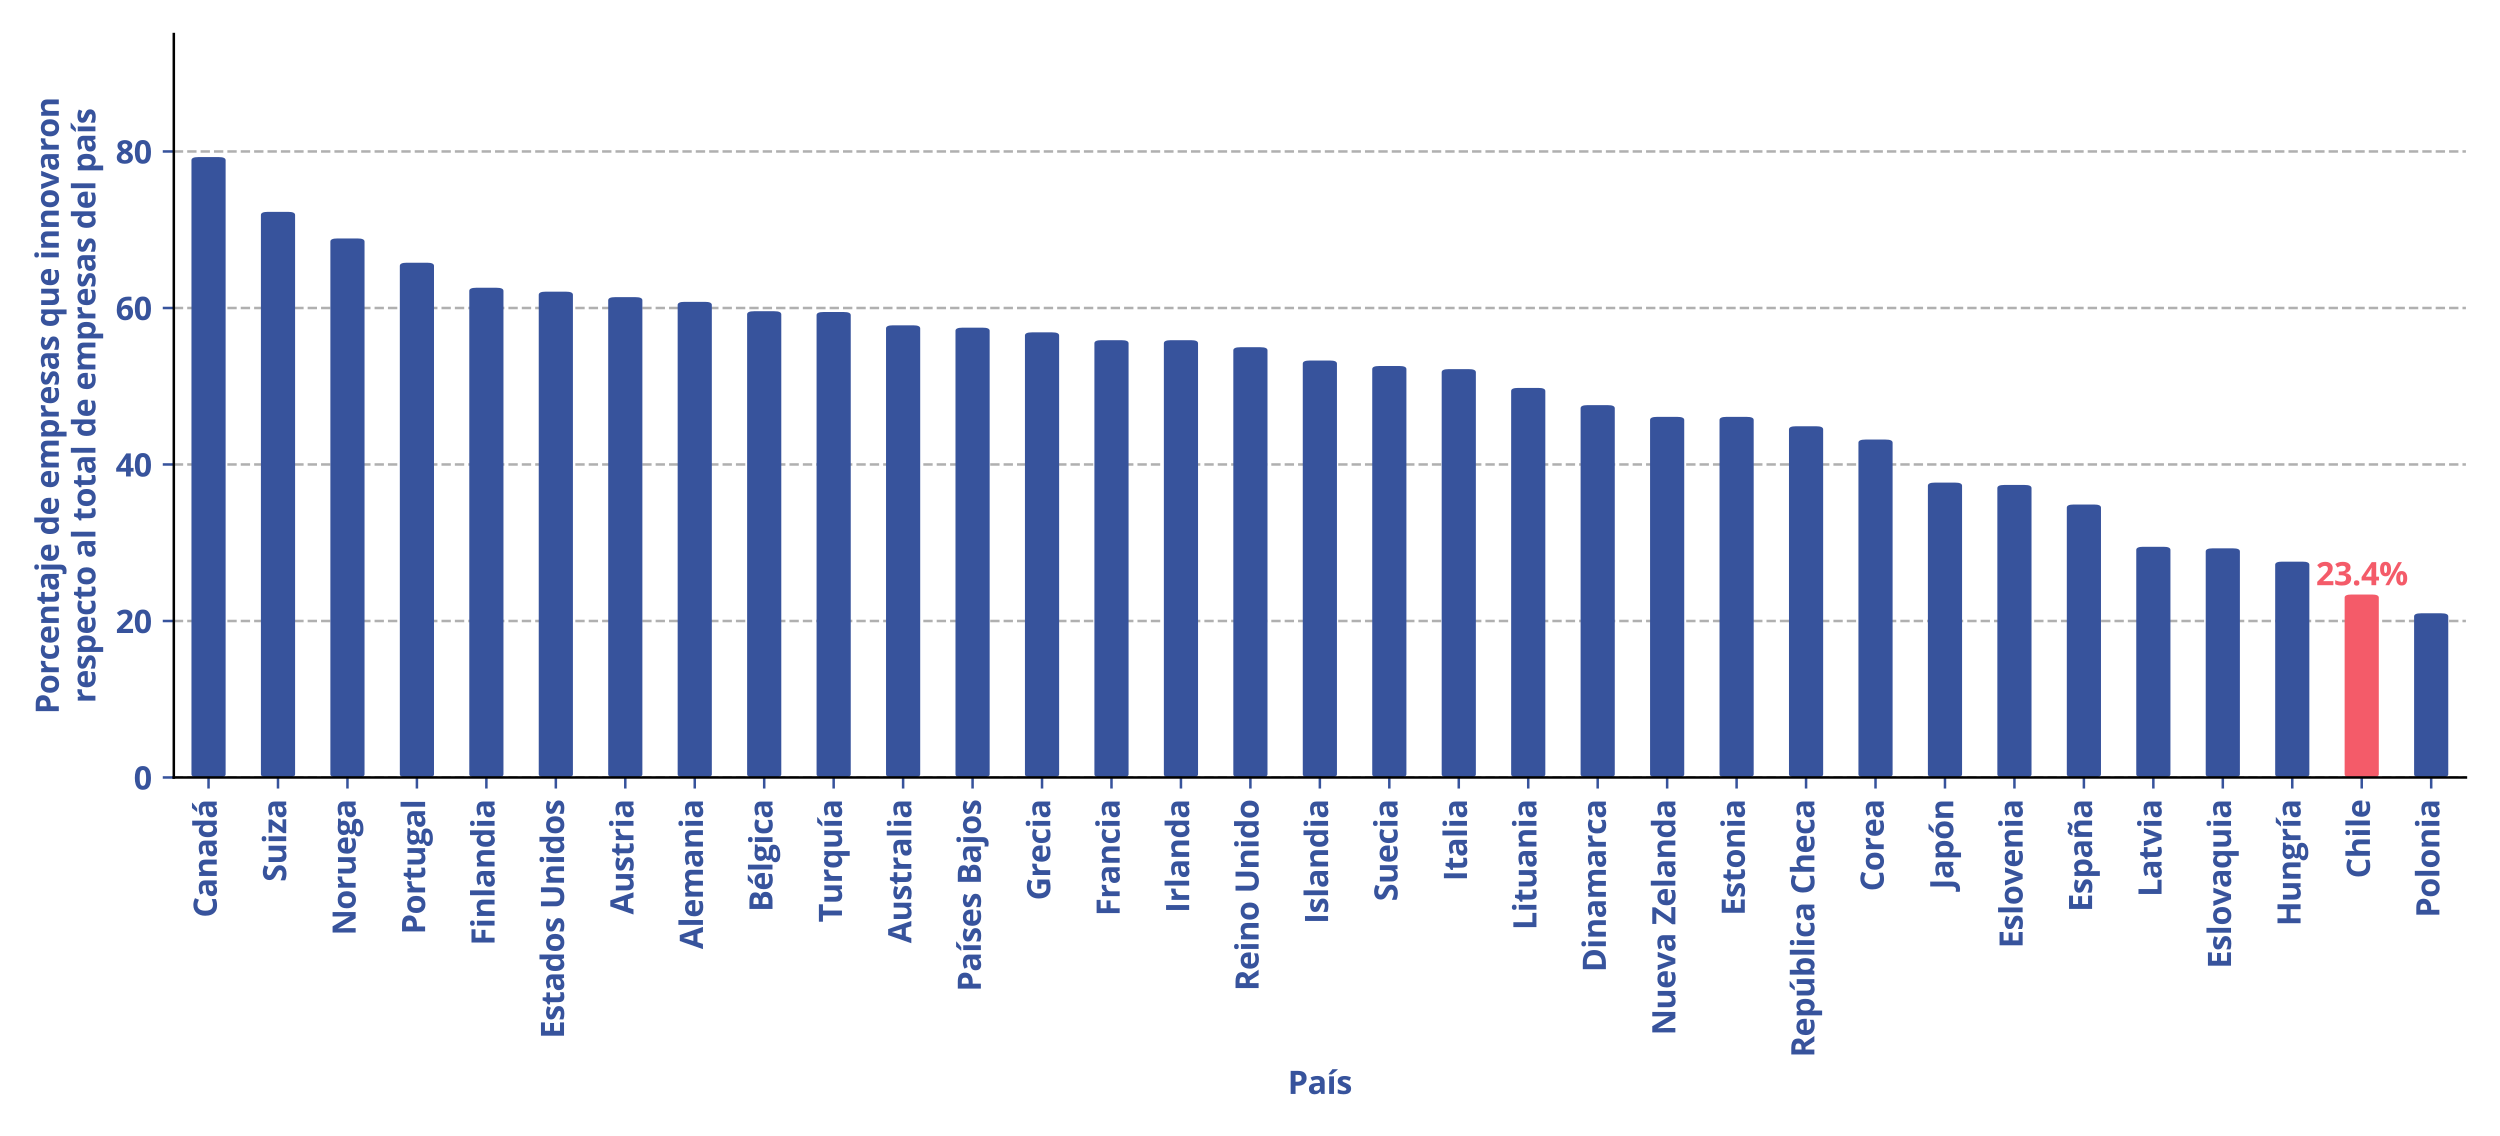 <?xml version="1.0" encoding="utf-8" standalone="no"?>
<!DOCTYPE svg PUBLIC "-//W3C//DTD SVG 1.1//EN"
  "http://www.w3.org/Graphics/SVG/1.1/DTD/svg11.dtd">
<svg xmlns:xlink="http://www.w3.org/1999/xlink" width="792pt" height="360pt" viewBox="0 0 792 360" xmlns="http://www.w3.org/2000/svg" version="1.1">
 <defs>
  <style type="text/css">*{stroke-linejoin: round; stroke-linecap: butt}</style>
 </defs>
 <g id="figure_1">
  <g id="patch_1">
   <path d="M 0 360 
L 792 360 
L 792 0 
L 0 0 
z
" style="fill: #ffffff"/>
  </g>
  <g id="axes_1">
   <g id="patch_2">
    <path d="M 55.064 246.31 
L 781.2 246.31 
L 781.2 10.8 
L 55.064 10.8 
z
" style="fill: #ffffff"/>
   </g>
   <g id="matplotlib.axis_1">
    <g id="xtick_1">
     <g id="line2d_1">
      <defs>
       <path id="m5f55618d23" d="M 0 0 
L 0 3.5 
" style="stroke: #37539c; stroke-width: 0.8"/>
      </defs>
      <g>
       <use xlink:href="#m5f55618d23" x="66.066" y="246.31" style="fill: #37539c; stroke: #37539c; stroke-width: 0.8"/>
      </g>
     </g>
     <g id="text_1">
      <!-- Canadá -->
      <g style="fill: #37539c" transform="translate(68.664 290.704) rotate(-90) scale(0.1 -0.1)">
       <defs>
        <path id="OpenSans-Bold-43" d="M 2516 3828 
Q 2238 3828 2023 3720 
Q 1809 3613 1664 3409 
Q 1519 3206 1444 2918 
Q 1369 2631 1369 2272 
Q 1369 1788 1489 1445 
Q 1609 1103 1862 923 
Q 2116 744 2516 744 
Q 2794 744 3073 806 
Q 3353 869 3681 984 
L 3681 172 
Q 3378 47 3084 -8 
Q 2791 -63 2425 -63 
Q 1719 -63 1264 229 
Q 809 522 590 1048 
Q 372 1575 372 2278 
Q 372 2797 512 3228 
Q 653 3659 925 3975 
Q 1197 4291 1597 4462 
Q 1997 4634 2516 4634 
Q 2856 4634 3198 4548 
Q 3541 4463 3853 4313 
L 3541 3525 
Q 3284 3647 3025 3737 
Q 2766 3828 2516 3828 
z
" transform="scale(0.016)"/>
        <path id="OpenSans-Bold-61" d="M 1931 3566 
Q 2634 3566 3009 3259 
Q 3384 2953 3384 2328 
L 3384 0 
L 2719 0 
L 2534 475 
L 2509 475 
Q 2359 288 2203 169 
Q 2047 50 1844 -6 
Q 1641 -63 1350 -63 
Q 1041 -63 795 56 
Q 550 175 409 420 
Q 269 666 269 1044 
Q 269 1600 659 1864 
Q 1050 2128 1831 2156 
L 2438 2175 
L 2438 2328 
Q 2438 2603 2294 2731 
Q 2150 2859 1894 2859 
Q 1641 2859 1397 2787 
Q 1153 2716 909 2606 
L 594 3250 
Q 872 3397 1217 3481 
Q 1563 3566 1931 3566 
z
M 2438 1619 
L 2069 1606 
Q 1606 1594 1426 1441 
Q 1247 1288 1247 1038 
Q 1247 819 1375 726 
Q 1503 634 1709 634 
Q 2016 634 2227 815 
Q 2438 997 2438 1331 
L 2438 1619 
z
" transform="scale(0.016)"/>
        <path id="OpenSans-Bold-6e" d="M 2484 3559 
Q 3044 3559 3384 3254 
Q 3725 2950 3725 2278 
L 3725 0 
L 2772 0 
L 2772 2041 
Q 2772 2416 2636 2606 
Q 2500 2797 2209 2797 
Q 1772 2797 1612 2500 
Q 1453 2203 1453 1644 
L 1453 0 
L 500 0 
L 500 3494 
L 1228 3494 
L 1356 3047 
L 1409 3047 
Q 1522 3228 1689 3340 
Q 1856 3453 2061 3506 
Q 2266 3559 2484 3559 
z
" transform="scale(0.016)"/>
        <path id="OpenSans-Bold-64" d="M 1606 -63 
Q 1022 -63 655 395 
Q 288 853 288 1741 
Q 288 2638 659 3098 
Q 1031 3559 1631 3559 
Q 1881 3559 2072 3490 
Q 2263 3422 2402 3306 
Q 2541 3191 2638 3047 
L 2669 3047 
Q 2650 3147 2623 3342 
Q 2597 3538 2597 3744 
L 2597 4863 
L 3553 4863 
L 3553 0 
L 2822 0 
L 2638 453 
L 2597 453 
Q 2506 309 2370 192 
Q 2234 75 2046 6 
Q 1859 -63 1606 -63 
z
M 1941 697 
Q 2331 697 2492 930 
Q 2653 1163 2663 1631 
L 2663 1734 
Q 2663 2244 2506 2514 
Q 2350 2784 1925 2784 
Q 1609 2784 1431 2512 
Q 1253 2241 1253 1728 
Q 1253 1216 1433 956 
Q 1613 697 1941 697 
z
" transform="scale(0.016)"/>
        <path id="OpenSans-Bold-e1" d="M 1931 3566 
Q 2634 3566 3009 3259 
Q 3384 2953 3384 2328 
L 3384 0 
L 2719 0 
L 2534 475 
L 2509 475 
Q 2359 288 2203 169 
Q 2047 50 1844 -6 
Q 1641 -63 1350 -63 
Q 1041 -63 795 56 
Q 550 175 409 420 
Q 269 666 269 1044 
Q 269 1600 659 1864 
Q 1050 2128 1831 2156 
L 2438 2175 
L 2438 2328 
Q 2438 2603 2294 2731 
Q 2150 2859 1894 2859 
Q 1641 2859 1397 2787 
Q 1153 2716 909 2606 
L 594 3250 
Q 872 3397 1217 3481 
Q 1563 3566 1931 3566 
z
M 2438 1619 
L 2069 1606 
Q 1606 1594 1426 1441 
Q 1247 1288 1247 1038 
Q 1247 819 1375 726 
Q 1503 634 1709 634 
Q 2016 634 2227 815 
Q 2438 997 2438 1331 
L 2438 1619 
z
M 3163 4903 
L 3163 4838 
Q 3073 4750 2926 4622 
Q 2779 4494 2610 4355 
Q 2442 4216 2279 4089 
Q 2117 3963 1995 3878 
L 1360 3878 
L 1360 3963 
Q 1463 4081 1599 4245 
Q 1735 4409 1869 4584 
Q 2004 4759 2095 4903 
L 3163 4903 
z
" transform="scale(0.016)"/>
       </defs>
       <use xlink:href="#OpenSans-Bold-43"/>
       <use xlink:href="#OpenSans-Bold-61" x="63.721"/>
       <use xlink:href="#OpenSans-Bold-6e" x="124.121"/>
       <use xlink:href="#OpenSans-Bold-61" x="189.844"/>
       <use xlink:href="#OpenSans-Bold-64" x="250.244"/>
       <use xlink:href="#OpenSans-Bold-e1" x="313.525"/>
      </g>
     </g>
    </g>
    <g id="xtick_2">
     <g id="line2d_2">
      <g>
       <use xlink:href="#m5f55618d23" x="88.07" y="246.31" style="fill: #37539c; stroke: #37539c; stroke-width: 0.8"/>
      </g>
     </g>
     <g id="text_2">
      <!-- Suiza -->
      <g style="fill: #37539c" transform="translate(90.668 279.36) rotate(-90) scale(0.1 -0.1)">
       <defs>
        <path id="OpenSans-Bold-53" d="M 3272 1269 
Q 3272 863 3075 563 
Q 2878 263 2501 100 
Q 2125 -63 1588 -63 
Q 1350 -63 1123 -31 
Q 897 0 689 61 
Q 481 122 294 213 
L 294 1113 
Q 619 969 969 853 
Q 1319 738 1663 738 
Q 1900 738 2045 800 
Q 2191 863 2256 972 
Q 2322 1081 2322 1222 
Q 2322 1394 2206 1516 
Q 2091 1638 1889 1744 
Q 1688 1850 1434 1972 
Q 1275 2047 1087 2155 
Q 900 2263 731 2419 
Q 563 2575 455 2798 
Q 347 3022 347 3334 
Q 347 3744 534 4034 
Q 722 4325 1070 4479 
Q 1419 4634 1894 4634 
Q 2250 4634 2573 4551 
Q 2897 4469 3250 4313 
L 2938 3559 
Q 2622 3688 2372 3758 
Q 2122 3828 1863 3828 
Q 1681 3828 1553 3770 
Q 1425 3713 1359 3608 
Q 1294 3503 1294 3366 
Q 1294 3203 1389 3092 
Q 1484 2981 1676 2878 
Q 1869 2775 2156 2638 
Q 2506 2472 2754 2292 
Q 3003 2113 3137 1870 
Q 3272 1628 3272 1269 
z
" transform="scale(0.016)"/>
        <path id="OpenSans-Bold-75" d="M 3706 3494 
L 3706 0 
L 2975 0 
L 2847 447 
L 2797 447 
Q 2684 269 2515 156 
Q 2347 44 2144 -9 
Q 1941 -63 1722 -63 
Q 1347 -63 1069 70 
Q 791 203 636 484 
Q 481 766 481 1216 
L 481 3494 
L 1434 3494 
L 1434 1453 
Q 1434 1078 1568 887 
Q 1703 697 1997 697 
Q 2288 697 2453 830 
Q 2619 963 2686 1220 
Q 2753 1478 2753 1850 
L 2753 3494 
L 3706 3494 
z
" transform="scale(0.016)"/>
        <path id="OpenSans-Bold-69" d="M 1453 3494 
L 1453 0 
L 500 0 
L 500 3494 
L 1453 3494 
z
M 978 4863 
Q 1191 4863 1344 4764 
Q 1497 4666 1497 4397 
Q 1497 4131 1344 4029 
Q 1191 3928 978 3928 
Q 763 3928 611 4029 
Q 459 4131 459 4397 
Q 459 4666 611 4764 
Q 763 4863 978 4863 
z
" transform="scale(0.016)"/>
        <path id="OpenSans-Bold-7a" d="M 2931 0 
L 172 0 
L 172 563 
L 1791 2766 
L 269 2766 
L 269 3494 
L 2875 3494 
L 2875 2875 
L 1300 728 
L 2931 728 
L 2931 0 
z
" transform="scale(0.016)"/>
       </defs>
       <use xlink:href="#OpenSans-Bold-53"/>
       <use xlink:href="#OpenSans-Bold-75" x="55.078"/>
       <use xlink:href="#OpenSans-Bold-69" x="120.801"/>
       <use xlink:href="#OpenSans-Bold-7a" x="151.318"/>
       <use xlink:href="#OpenSans-Bold-61" x="200.098"/>
      </g>
     </g>
    </g>
    <g id="xtick_3">
     <g id="line2d_3">
      <g>
       <use xlink:href="#m5f55618d23" x="110.074" y="246.31" style="fill: #37539c; stroke: #37539c; stroke-width: 0.8"/>
      </g>
     </g>
     <g id="text_3">
      <!-- Noruega -->
      <g style="fill: #37539c" transform="translate(112.672 296.343) rotate(-90) scale(0.1 -0.1)">
       <defs>
        <path id="OpenSans-Bold-4e" d="M 4628 0 
L 3397 0 
L 1409 3456 
L 1381 3456 
Q 1394 3241 1403 3022 
Q 1413 2803 1422 2586 
Q 1431 2369 1441 2150 
L 1441 0 
L 575 0 
L 575 4569 
L 1797 4569 
L 3781 1147 
L 3803 1147 
Q 3797 1359 3787 1568 
Q 3778 1778 3770 1987 
Q 3763 2197 3756 2406 
L 3756 4569 
L 4628 4569 
L 4628 0 
z
" transform="scale(0.016)"/>
        <path id="OpenSans-Bold-6f" d="M 3675 1753 
Q 3675 1316 3558 978 
Q 3441 641 3217 408 
Q 2994 175 2680 56 
Q 2366 -63 1972 -63 
Q 1603 -63 1295 56 
Q 988 175 761 408 
Q 534 641 411 978 
Q 288 1316 288 1753 
Q 288 2334 494 2737 
Q 700 3141 1081 3350 
Q 1463 3559 1991 3559 
Q 2481 3559 2861 3350 
Q 3241 3141 3458 2737 
Q 3675 2334 3675 1753 
z
M 1259 1753 
Q 1259 1409 1334 1175 
Q 1409 941 1568 822 
Q 1728 703 1984 703 
Q 2238 703 2395 822 
Q 2553 941 2626 1175 
Q 2700 1409 2700 1753 
Q 2700 2100 2626 2329 
Q 2553 2559 2393 2675 
Q 2234 2791 1978 2791 
Q 1600 2791 1429 2531 
Q 1259 2272 1259 1753 
z
" transform="scale(0.016)"/>
        <path id="OpenSans-Bold-72" d="M 2450 3559 
Q 2522 3559 2617 3551 
Q 2713 3544 2772 3531 
L 2700 2638 
Q 2653 2653 2567 2661 
Q 2481 2669 2419 2669 
Q 2234 2669 2061 2622 
Q 1888 2575 1750 2470 
Q 1613 2366 1533 2195 
Q 1453 2025 1453 1778 
L 1453 0 
L 500 0 
L 500 3494 
L 1222 3494 
L 1363 2906 
L 1409 2906 
Q 1513 3084 1667 3232 
Q 1822 3381 2020 3470 
Q 2219 3559 2450 3559 
z
" transform="scale(0.016)"/>
        <path id="OpenSans-Bold-65" d="M 1941 3559 
Q 2425 3559 2775 3373 
Q 3125 3188 3315 2834 
Q 3506 2481 3506 1972 
L 3506 1509 
L 1253 1509 
Q 1269 1106 1495 876 
Q 1722 647 2125 647 
Q 2459 647 2737 715 
Q 3016 784 3309 922 
L 3309 184 
Q 3050 56 2767 -3 
Q 2484 -63 2081 -63 
Q 1556 -63 1151 131 
Q 747 325 517 722 
Q 288 1119 288 1722 
Q 288 2334 495 2742 
Q 703 3150 1075 3354 
Q 1447 3559 1941 3559 
z
M 1947 2881 
Q 1669 2881 1486 2703 
Q 1303 2525 1275 2144 
L 2613 2144 
Q 2609 2356 2536 2522 
Q 2463 2688 2317 2784 
Q 2172 2881 1947 2881 
z
" transform="scale(0.016)"/>
        <path id="OpenSans-Bold-67" d="M 1522 -1538 
Q 791 -1538 405 -1283 
Q 19 -1028 19 -569 
Q 19 -253 216 -40 
Q 413 172 794 263 
Q 647 325 537 467 
Q 428 609 428 769 
Q 428 969 543 1101 
Q 659 1234 878 1363 
Q 603 1481 442 1743 
Q 281 2006 281 2363 
Q 281 2744 448 3011 
Q 616 3278 936 3418 
Q 1256 3559 1716 3559 
Q 1813 3559 1941 3546 
Q 2069 3534 2176 3518 
Q 2284 3503 2322 3494 
L 3541 3494 
L 3541 3009 
L 2994 2869 
Q 3069 2753 3106 2622 
Q 3144 2491 3144 2344 
Q 3144 1781 2751 1467 
Q 2359 1153 1663 1153 
Q 1497 1163 1350 1178 
Q 1278 1122 1240 1059 
Q 1203 997 1203 928 
Q 1203 859 1261 814 
Q 1319 769 1436 745 
Q 1553 722 1728 722 
L 2322 722 
Q 2897 722 3198 475 
Q 3500 228 3500 -250 
Q 3500 -863 2989 -1200 
Q 2478 -1538 1522 -1538 
z
M 1563 -916 
Q 1903 -916 2148 -852 
Q 2394 -788 2525 -670 
Q 2656 -553 2656 -391 
Q 2656 -259 2579 -182 
Q 2503 -106 2348 -75 
Q 2194 -44 1953 -44 
L 1459 -44 
Q 1284 -44 1145 -100 
Q 1006 -156 925 -257 
Q 844 -359 844 -494 
Q 844 -691 1033 -803 
Q 1222 -916 1563 -916 
z
M 1716 1734 
Q 1984 1734 2109 1900 
Q 2234 2066 2234 2350 
Q 2234 2666 2104 2823 
Q 1975 2981 1716 2981 
Q 1453 2981 1322 2823 
Q 1191 2666 1191 2350 
Q 1191 2066 1320 1900 
Q 1450 1734 1716 1734 
z
" transform="scale(0.016)"/>
       </defs>
       <use xlink:href="#OpenSans-Bold-4e"/>
       <use xlink:href="#OpenSans-Bold-6f" x="81.299"/>
       <use xlink:href="#OpenSans-Bold-72" x="143.213"/>
       <use xlink:href="#OpenSans-Bold-75" x="188.623"/>
       <use xlink:href="#OpenSans-Bold-65" x="254.346"/>
       <use xlink:href="#OpenSans-Bold-67" x="313.428"/>
       <use xlink:href="#OpenSans-Bold-61" x="369.922"/>
      </g>
     </g>
    </g>
    <g id="xtick_4">
     <g id="line2d_4">
      <g>
       <use xlink:href="#m5f55618d23" x="132.078" y="246.31" style="fill: #37539c; stroke: #37539c; stroke-width: 0.8"/>
      </g>
     </g>
     <g id="text_4">
      <!-- Portugal -->
      <g style="fill: #37539c" transform="translate(134.676 295.977) rotate(-90) scale(0.1 -0.1)">
       <defs>
        <path id="OpenSans-Bold-50" d="M 2034 4569 
Q 2919 4569 3325 4189 
Q 3731 3809 3731 3144 
Q 3731 2844 3640 2570 
Q 3550 2297 3345 2084 
Q 3141 1872 2800 1748 
Q 2459 1625 1959 1625 
L 1544 1625 
L 1544 0 
L 575 0 
L 575 4569 
L 2034 4569 
z
M 1984 3775 
L 1544 3775 
L 1544 2419 
L 1863 2419 
Q 2134 2419 2334 2491 
Q 2534 2563 2643 2716 
Q 2753 2869 2753 3109 
Q 2753 3447 2565 3611 
Q 2378 3775 1984 3775 
z
" transform="scale(0.016)"/>
        <path id="OpenSans-Bold-74" d="M 1972 697 
Q 2128 697 2276 728 
Q 2425 759 2572 806 
L 2572 97 
Q 2419 28 2192 -17 
Q 1966 -63 1697 -63 
Q 1384 -63 1136 39 
Q 888 141 745 392 
Q 603 644 603 1094 
L 603 2778 
L 147 2778 
L 147 3181 
L 672 3500 
L 947 4238 
L 1556 4238 
L 1556 3494 
L 2534 3494 
L 2534 2778 
L 1556 2778 
L 1556 1094 
Q 1556 894 1670 795 
Q 1784 697 1972 697 
z
" transform="scale(0.016)"/>
        <path id="OpenSans-Bold-6c" d="M 1453 0 
L 500 0 
L 500 4863 
L 1453 4863 
L 1453 0 
z
" transform="scale(0.016)"/>
       </defs>
       <use xlink:href="#OpenSans-Bold-50"/>
       <use xlink:href="#OpenSans-Bold-6f" x="62.793"/>
       <use xlink:href="#OpenSans-Bold-72" x="124.707"/>
       <use xlink:href="#OpenSans-Bold-74" x="170.117"/>
       <use xlink:href="#OpenSans-Bold-75" x="213.525"/>
       <use xlink:href="#OpenSans-Bold-67" x="279.248"/>
       <use xlink:href="#OpenSans-Bold-61" x="335.742"/>
       <use xlink:href="#OpenSans-Bold-6c" x="396.143"/>
      </g>
     </g>
    </g>
    <g id="xtick_5">
     <g id="line2d_5">
      <g>
       <use xlink:href="#m5f55618d23" x="154.083" y="246.31" style="fill: #37539c; stroke: #37539c; stroke-width: 0.8"/>
      </g>
     </g>
     <g id="text_5">
      <!-- Finlandia -->
      <g style="fill: #37539c" transform="translate(156.68 299.507) rotate(-90) scale(0.1 -0.1)">
       <defs>
        <path id="OpenSans-Bold-46" d="M 1528 0 
L 575 0 
L 575 4569 
L 3194 4569 
L 3194 3775 
L 1528 3775 
L 1528 2597 
L 3078 2597 
L 3078 1806 
L 1528 1806 
L 1528 0 
z
" transform="scale(0.016)"/>
       </defs>
       <use xlink:href="#OpenSans-Bold-46"/>
       <use xlink:href="#OpenSans-Bold-69" x="54.883"/>
       <use xlink:href="#OpenSans-Bold-6e" x="85.4"/>
       <use xlink:href="#OpenSans-Bold-6c" x="151.123"/>
       <use xlink:href="#OpenSans-Bold-61" x="181.641"/>
       <use xlink:href="#OpenSans-Bold-6e" x="242.041"/>
       <use xlink:href="#OpenSans-Bold-64" x="307.764"/>
       <use xlink:href="#OpenSans-Bold-69" x="371.045"/>
       <use xlink:href="#OpenSans-Bold-61" x="401.562"/>
      </g>
     </g>
    </g>
    <g id="xtick_6">
     <g id="line2d_6">
      <g>
       <use xlink:href="#m5f55618d23" x="176.087" y="246.31" style="fill: #37539c; stroke: #37539c; stroke-width: 0.8"/>
      </g>
     </g>
     <g id="text_6">
      <!-- Estados Unidos -->
      <g style="fill: #37539c" transform="translate(178.684 329.024) rotate(-90) scale(0.1 -0.1)">
       <defs>
        <path id="OpenSans-Bold-45" d="M 3206 0 
L 575 0 
L 575 4569 
L 3206 4569 
L 3206 3775 
L 1544 3775 
L 1544 2772 
L 3091 2772 
L 3091 1978 
L 1544 1978 
L 1544 800 
L 3206 800 
L 3206 0 
z
" transform="scale(0.016)"/>
        <path id="OpenSans-Bold-73" d="M 2938 1038 
Q 2938 681 2770 436 
Q 2603 191 2272 64 
Q 1941 -63 1447 -63 
Q 1081 -63 820 -16 
Q 559 31 294 141 
L 294 928 
Q 578 800 904 717 
Q 1231 634 1478 634 
Q 1756 634 1876 717 
Q 1997 800 1997 934 
Q 1997 1022 1948 1092 
Q 1900 1163 1740 1252 
Q 1581 1341 1241 1484 
Q 913 1622 702 1762 
Q 491 1903 389 2095 
Q 288 2288 288 2584 
Q 288 3069 664 3314 
Q 1041 3559 1672 3559 
Q 1997 3559 2292 3493 
Q 2588 3428 2900 3284 
L 2613 2597 
Q 2353 2709 2123 2781 
Q 1894 2853 1656 2853 
Q 1447 2853 1340 2797 
Q 1234 2741 1234 2625 
Q 1234 2541 1289 2475 
Q 1344 2409 1501 2329 
Q 1659 2250 1966 2125 
Q 2263 2003 2481 1870 
Q 2700 1738 2819 1542 
Q 2938 1347 2938 1038 
z
" transform="scale(0.016)"/>
        <path id="OpenSans-Bold-20" transform="scale(0.016)"/>
        <path id="OpenSans-Bold-55" d="M 4294 4569 
L 4294 1613 
Q 4294 1141 4086 761 
Q 3878 381 3458 159 
Q 3038 -63 2400 -63 
Q 1494 -63 1019 400 
Q 544 863 544 1625 
L 544 4569 
L 1509 4569 
L 1509 1772 
Q 1509 1206 1740 978 
Q 1972 750 2425 750 
Q 2744 750 2942 859 
Q 3141 969 3234 1197 
Q 3328 1425 3328 1778 
L 3328 4569 
L 4294 4569 
z
" transform="scale(0.016)"/>
       </defs>
       <use xlink:href="#OpenSans-Bold-45"/>
       <use xlink:href="#OpenSans-Bold-73" x="56.006"/>
       <use xlink:href="#OpenSans-Bold-74" x="105.713"/>
       <use xlink:href="#OpenSans-Bold-61" x="149.121"/>
       <use xlink:href="#OpenSans-Bold-64" x="209.521"/>
       <use xlink:href="#OpenSans-Bold-6f" x="272.803"/>
       <use xlink:href="#OpenSans-Bold-73" x="334.717"/>
       <use xlink:href="#OpenSans-Bold-20" x="384.424"/>
       <use xlink:href="#OpenSans-Bold-55" x="410.4"/>
       <use xlink:href="#OpenSans-Bold-6e" x="485.986"/>
       <use xlink:href="#OpenSans-Bold-69" x="551.709"/>
       <use xlink:href="#OpenSans-Bold-64" x="582.227"/>
       <use xlink:href="#OpenSans-Bold-6f" x="645.508"/>
       <use xlink:href="#OpenSans-Bold-73" x="707.422"/>
      </g>
     </g>
    </g>
    <g id="xtick_7">
     <g id="line2d_7">
      <g>
       <use xlink:href="#m5f55618d23" x="198.091" y="246.31" style="fill: #37539c; stroke: #37539c; stroke-width: 0.8"/>
      </g>
     </g>
     <g id="text_7">
      <!-- Austria -->
      <g style="fill: #37539c" transform="translate(200.688 289.726) rotate(-90) scale(0.1 -0.1)">
       <defs>
        <path id="OpenSans-Bold-41" d="M 3372 0 
L 3041 1088 
L 1375 1088 
L 1044 0 
L 0 0 
L 1613 4588 
L 2797 4588 
L 4416 0 
L 3372 0 
z
M 2809 1900 
L 2478 2963 
Q 2447 3069 2395 3236 
Q 2344 3403 2292 3576 
Q 2241 3750 2209 3878 
Q 2178 3750 2123 3561 
Q 2069 3372 2019 3203 
Q 1969 3034 1947 2963 
L 1619 1900 
L 2809 1900 
z
" transform="scale(0.016)"/>
       </defs>
       <use xlink:href="#OpenSans-Bold-41"/>
       <use xlink:href="#OpenSans-Bold-75" x="68.994"/>
       <use xlink:href="#OpenSans-Bold-73" x="134.717"/>
       <use xlink:href="#OpenSans-Bold-74" x="184.424"/>
       <use xlink:href="#OpenSans-Bold-72" x="227.832"/>
       <use xlink:href="#OpenSans-Bold-69" x="273.242"/>
       <use xlink:href="#OpenSans-Bold-61" x="303.76"/>
      </g>
     </g>
    </g>
    <g id="xtick_8">
     <g id="line2d_8">
      <g>
       <use xlink:href="#m5f55618d23" x="220.095" y="246.31" style="fill: #37539c; stroke: #37539c; stroke-width: 0.8"/>
      </g>
     </g>
     <g id="text_8">
      <!-- Alemania -->
      <g style="fill: #37539c" transform="translate(222.693 300.693) rotate(-90) scale(0.1 -0.1)">
       <defs>
        <path id="OpenSans-Bold-6d" d="M 4603 3559 
Q 5197 3559 5501 3254 
Q 5806 2950 5806 2278 
L 5806 0 
L 4850 0 
L 4850 2041 
Q 4850 2416 4722 2606 
Q 4594 2797 4325 2797 
Q 3947 2797 3787 2526 
Q 3628 2256 3628 1753 
L 3628 0 
L 2675 0 
L 2675 2041 
Q 2675 2291 2619 2459 
Q 2563 2628 2447 2712 
Q 2331 2797 2150 2797 
Q 1884 2797 1732 2664 
Q 1581 2531 1517 2273 
Q 1453 2016 1453 1644 
L 1453 0 
L 500 0 
L 500 3494 
L 1228 3494 
L 1356 3047 
L 1409 3047 
Q 1516 3228 1677 3340 
Q 1838 3453 2031 3506 
Q 2225 3559 2425 3559 
Q 2809 3559 3076 3434 
Q 3344 3309 3488 3047 
L 3572 3047 
Q 3728 3316 4014 3437 
Q 4300 3559 4603 3559 
z
" transform="scale(0.016)"/>
       </defs>
       <use xlink:href="#OpenSans-Bold-41"/>
       <use xlink:href="#OpenSans-Bold-6c" x="68.994"/>
       <use xlink:href="#OpenSans-Bold-65" x="99.512"/>
       <use xlink:href="#OpenSans-Bold-6d" x="158.594"/>
       <use xlink:href="#OpenSans-Bold-61" x="256.787"/>
       <use xlink:href="#OpenSans-Bold-6e" x="317.188"/>
       <use xlink:href="#OpenSans-Bold-69" x="382.91"/>
       <use xlink:href="#OpenSans-Bold-61" x="413.428"/>
      </g>
     </g>
    </g>
    <g id="xtick_9">
     <g id="line2d_9">
      <g>
       <use xlink:href="#m5f55618d23" x="242.099" y="246.31" style="fill: #37539c; stroke: #37539c; stroke-width: 0.8"/>
      </g>
     </g>
     <g id="text_9">
      <!-- Bélgica -->
      <g style="fill: #37539c" transform="translate(244.728 288.873) rotate(-90) scale(0.1 -0.1)">
       <defs>
        <path id="OpenSans-Bold-42" d="M 575 4569 
L 1997 4569 
Q 2909 4569 3378 4312 
Q 3847 4056 3847 3413 
Q 3847 3153 3764 2943 
Q 3681 2734 3525 2600 
Q 3369 2466 3144 2425 
L 3144 2394 
Q 3372 2347 3556 2233 
Q 3741 2119 3852 1901 
Q 3963 1684 3963 1325 
Q 3963 909 3759 612 
Q 3556 316 3179 158 
Q 2803 0 2284 0 
L 575 0 
L 575 4569 
z
M 1544 2759 
L 2106 2759 
Q 2528 2759 2690 2892 
Q 2853 3025 2853 3284 
Q 2853 3547 2661 3661 
Q 2469 3775 2053 3775 
L 1544 3775 
L 1544 2759 
z
M 1544 1991 
L 1544 800 
L 2175 800 
Q 2613 800 2784 969 
Q 2956 1138 2956 1422 
Q 2956 1591 2881 1719 
Q 2806 1847 2629 1919 
Q 2453 1991 2144 1991 
L 1544 1991 
z
" transform="scale(0.016)"/>
        <path id="OpenSans-Bold-e9" d="M 1941 3559 
Q 2425 3559 2775 3373 
Q 3125 3188 3315 2834 
Q 3506 2481 3506 1972 
L 3506 1509 
L 1253 1509 
Q 1269 1106 1495 876 
Q 1722 647 2125 647 
Q 2459 647 2737 715 
Q 3016 784 3309 922 
L 3309 184 
Q 3050 56 2767 -3 
Q 2484 -63 2081 -63 
Q 1556 -63 1151 131 
Q 747 325 517 722 
Q 288 1119 288 1722 
Q 288 2334 495 2742 
Q 703 3150 1075 3354 
Q 1447 3559 1941 3559 
z
M 1947 2881 
Q 1669 2881 1486 2703 
Q 1303 2525 1275 2144 
L 2613 2144 
Q 2609 2356 2536 2522 
Q 2463 2688 2317 2784 
Q 2172 2881 1947 2881 
z
M 3123 4903 
L 3123 4838 
Q 3033 4750 2886 4622 
Q 2739 4494 2570 4355 
Q 2402 4216 2239 4089 
Q 2077 3963 1955 3878 
L 1320 3878 
L 1320 3963 
Q 1423 4081 1559 4245 
Q 1695 4409 1829 4584 
Q 1964 4759 2055 4903 
L 3123 4903 
z
" transform="scale(0.016)"/>
        <path id="OpenSans-Bold-63" d="M 1919 -63 
Q 1400 -63 1034 126 
Q 669 316 478 712 
Q 288 1109 288 1728 
Q 288 2369 505 2773 
Q 722 3178 1108 3368 
Q 1494 3559 2003 3559 
Q 2366 3559 2630 3489 
Q 2894 3419 3091 3322 
L 2809 2584 
Q 2584 2675 2390 2733 
Q 2197 2791 2003 2791 
Q 1753 2791 1587 2673 
Q 1422 2556 1340 2322 
Q 1259 2088 1259 1734 
Q 1259 1388 1346 1159 
Q 1434 931 1600 820 
Q 1766 709 2003 709 
Q 2300 709 2531 789 
Q 2763 869 2981 1013 
L 2981 197 
Q 2763 59 2523 -2 
Q 2284 -63 1919 -63 
z
" transform="scale(0.016)"/>
       </defs>
       <use xlink:href="#OpenSans-Bold-42"/>
       <use xlink:href="#OpenSans-Bold-e9" x="67.188"/>
       <use xlink:href="#OpenSans-Bold-6c" x="126.27"/>
       <use xlink:href="#OpenSans-Bold-67" x="156.787"/>
       <use xlink:href="#OpenSans-Bold-69" x="213.281"/>
       <use xlink:href="#OpenSans-Bold-63" x="243.799"/>
       <use xlink:href="#OpenSans-Bold-61" x="295.215"/>
      </g>
     </g>
    </g>
    <g id="xtick_10">
     <g id="line2d_10">
      <g>
       <use xlink:href="#m5f55618d23" x="264.103" y="246.31" style="fill: #37539c; stroke: #37539c; stroke-width: 0.8"/>
      </g>
     </g>
     <g id="text_10">
      <!-- Turquía -->
      <g style="fill: #37539c" transform="translate(266.732 292.205) rotate(-90) scale(0.1 -0.1)">
       <defs>
        <path id="OpenSans-Bold-54" d="M 2338 0 
L 1369 0 
L 1369 3763 
L 128 3763 
L 128 4569 
L 3578 4569 
L 3578 3763 
L 2338 3763 
L 2338 0 
z
" transform="scale(0.016)"/>
        <path id="OpenSans-Bold-71" d="M 2597 -1538 
L 2597 -72 
Q 2597 59 2608 192 
Q 2619 325 2638 453 
L 2597 453 
Q 2463 238 2227 87 
Q 1991 -63 1606 -63 
Q 1016 -63 652 395 
Q 288 853 288 1741 
Q 288 2338 456 2742 
Q 625 3147 926 3353 
Q 1228 3559 1625 3559 
Q 2009 3559 2248 3411 
Q 2488 3263 2638 3047 
L 2663 3047 
L 2747 3494 
L 3553 3494 
L 3553 -1538 
L 2597 -1538 
z
M 1947 684 
Q 2209 684 2364 787 
Q 2519 891 2587 1098 
Q 2656 1306 2663 1619 
L 2663 1734 
Q 2663 2244 2506 2514 
Q 2350 2784 1931 2784 
Q 1591 2784 1425 2512 
Q 1259 2241 1259 1728 
Q 1259 1206 1428 945 
Q 1597 684 1947 684 
z
" transform="scale(0.016)"/>
        <path id="OpenSans-Bold-ed" d="M 1453 0 
L 500 0 
L 500 3494 
L 1453 3494 
L 1453 0 
z
M 2203 4903 
L 2203 4838 
Q 2113 4750 1966 4622 
Q 1819 4494 1650 4355 
Q 1482 4216 1319 4089 
Q 1157 3963 1035 3878 
L 400 3878 
L 400 3963 
Q 503 4081 639 4245 
Q 775 4409 909 4584 
Q 1044 4759 1135 4903 
L 2203 4903 
z
" transform="scale(0.016)"/>
       </defs>
       <use xlink:href="#OpenSans-Bold-54"/>
       <use xlink:href="#OpenSans-Bold-75" x="57.91"/>
       <use xlink:href="#OpenSans-Bold-72" x="123.633"/>
       <use xlink:href="#OpenSans-Bold-71" x="169.043"/>
       <use xlink:href="#OpenSans-Bold-75" x="232.324"/>
       <use xlink:href="#OpenSans-Bold-ed" x="298.047"/>
       <use xlink:href="#OpenSans-Bold-61" x="328.564"/>
      </g>
     </g>
    </g>
    <g id="xtick_11">
     <g id="line2d_11">
      <g>
       <use xlink:href="#m5f55618d23" x="286.107" y="246.31" style="fill: #37539c; stroke: #37539c; stroke-width: 0.8"/>
      </g>
     </g>
     <g id="text_11">
      <!-- Australia -->
      <g style="fill: #37539c" transform="translate(288.705 298.818) rotate(-90) scale(0.1 -0.1)">
       <use xlink:href="#OpenSans-Bold-41"/>
       <use xlink:href="#OpenSans-Bold-75" x="68.994"/>
       <use xlink:href="#OpenSans-Bold-73" x="134.717"/>
       <use xlink:href="#OpenSans-Bold-74" x="184.424"/>
       <use xlink:href="#OpenSans-Bold-72" x="227.832"/>
       <use xlink:href="#OpenSans-Bold-61" x="273.242"/>
       <use xlink:href="#OpenSans-Bold-6c" x="333.643"/>
       <use xlink:href="#OpenSans-Bold-69" x="364.16"/>
       <use xlink:href="#OpenSans-Bold-61" x="394.678"/>
      </g>
     </g>
    </g>
    <g id="xtick_12">
     <g id="line2d_12">
      <g>
       <use xlink:href="#m5f55618d23" x="308.111" y="246.31" style="fill: #37539c; stroke: #37539c; stroke-width: 0.8"/>
      </g>
     </g>
     <g id="text_12">
      <!-- Países Bajos -->
      <g style="fill: #37539c" transform="translate(310.74 314.102) rotate(-90) scale(0.1 -0.1)">
       <defs>
        <path id="OpenSans-Bold-6a" d="M 219 -1538 
Q 56 -1538 -119 -1514 
Q -294 -1491 -409 -1459 
L -409 -709 
Q -294 -741 -192 -755 
Q -91 -769 38 -769 
Q 231 -769 365 -661 
Q 500 -553 500 -238 
L 500 3494 
L 1453 3494 
L 1453 -378 
Q 1453 -697 1331 -961 
Q 1209 -1225 937 -1381 
Q 666 -1538 219 -1538 
z
M 459 4397 
Q 459 4666 611 4764 
Q 763 4863 978 4863 
Q 1191 4863 1344 4764 
Q 1497 4666 1497 4397 
Q 1497 4131 1344 4029 
Q 1191 3928 978 3928 
Q 763 3928 611 4029 
Q 459 4131 459 4397 
z
" transform="scale(0.016)"/>
       </defs>
       <use xlink:href="#OpenSans-Bold-50"/>
       <use xlink:href="#OpenSans-Bold-61" x="62.793"/>
       <use xlink:href="#OpenSans-Bold-ed" x="123.193"/>
       <use xlink:href="#OpenSans-Bold-73" x="153.711"/>
       <use xlink:href="#OpenSans-Bold-65" x="203.418"/>
       <use xlink:href="#OpenSans-Bold-73" x="262.5"/>
       <use xlink:href="#OpenSans-Bold-20" x="312.207"/>
       <use xlink:href="#OpenSans-Bold-42" x="338.184"/>
       <use xlink:href="#OpenSans-Bold-61" x="405.371"/>
       <use xlink:href="#OpenSans-Bold-6a" x="465.771"/>
       <use xlink:href="#OpenSans-Bold-6f" x="496.289"/>
       <use xlink:href="#OpenSans-Bold-73" x="558.203"/>
      </g>
     </g>
    </g>
    <g id="xtick_13">
     <g id="line2d_13">
      <g>
       <use xlink:href="#m5f55618d23" x="330.116" y="246.31" style="fill: #37539c; stroke: #37539c; stroke-width: 0.8"/>
      </g>
     </g>
     <g id="text_13">
      <!-- Grecia -->
      <g style="fill: #37539c" transform="translate(332.713 285.233) rotate(-90) scale(0.1 -0.1)">
       <defs>
        <path id="OpenSans-Bold-47" d="M 2309 2566 
L 4122 2566 
L 4122 197 
Q 3763 78 3375 7 
Q 2988 -63 2497 -63 
Q 1816 -63 1341 206 
Q 866 475 619 1000 
Q 372 1525 372 2291 
Q 372 3009 648 3534 
Q 925 4059 1458 4346 
Q 1991 4634 2759 4634 
Q 3122 4634 3475 4556 
Q 3828 4478 4116 4353 
L 3794 3578 
Q 3584 3684 3315 3756 
Q 3047 3828 2753 3828 
Q 2331 3828 2020 3634 
Q 1709 3441 1539 3092 
Q 1369 2744 1369 2272 
Q 1369 1825 1491 1479 
Q 1613 1134 1875 939 
Q 2138 744 2559 744 
Q 2766 744 2908 764 
Q 3050 784 3175 806 
L 3175 1759 
L 2309 1759 
L 2309 2566 
z
" transform="scale(0.016)"/>
       </defs>
       <use xlink:href="#OpenSans-Bold-47"/>
       <use xlink:href="#OpenSans-Bold-72" x="72.412"/>
       <use xlink:href="#OpenSans-Bold-65" x="117.822"/>
       <use xlink:href="#OpenSans-Bold-63" x="176.904"/>
       <use xlink:href="#OpenSans-Bold-69" x="228.32"/>
       <use xlink:href="#OpenSans-Bold-61" x="258.838"/>
      </g>
     </g>
    </g>
    <g id="xtick_14">
     <g id="line2d_14">
      <g>
       <use xlink:href="#m5f55618d23" x="352.12" y="246.31" style="fill: #37539c; stroke: #37539c; stroke-width: 0.8"/>
      </g>
     </g>
     <g id="text_14">
      <!-- Francia -->
      <g style="fill: #37539c" transform="translate(354.717 290.187) rotate(-90) scale(0.1 -0.1)">
       <use xlink:href="#OpenSans-Bold-46"/>
       <use xlink:href="#OpenSans-Bold-72" x="54.883"/>
       <use xlink:href="#OpenSans-Bold-61" x="100.293"/>
       <use xlink:href="#OpenSans-Bold-6e" x="160.693"/>
       <use xlink:href="#OpenSans-Bold-63" x="226.416"/>
       <use xlink:href="#OpenSans-Bold-69" x="277.832"/>
       <use xlink:href="#OpenSans-Bold-61" x="308.35"/>
      </g>
     </g>
    </g>
    <g id="xtick_15">
     <g id="line2d_15">
      <g>
       <use xlink:href="#m5f55618d23" x="374.124" y="246.31" style="fill: #37539c; stroke: #37539c; stroke-width: 0.8"/>
      </g>
     </g>
     <g id="text_15">
      <!-- Irlanda -->
      <g style="fill: #37539c" transform="translate(376.721 289.194) rotate(-90) scale(0.1 -0.1)">
       <defs>
        <path id="OpenSans-Bold-49" d="M 575 0 
L 575 4569 
L 1544 4569 
L 1544 0 
L 575 0 
z
" transform="scale(0.016)"/>
       </defs>
       <use xlink:href="#OpenSans-Bold-49"/>
       <use xlink:href="#OpenSans-Bold-72" x="33.105"/>
       <use xlink:href="#OpenSans-Bold-6c" x="78.516"/>
       <use xlink:href="#OpenSans-Bold-61" x="109.033"/>
       <use xlink:href="#OpenSans-Bold-6e" x="169.434"/>
       <use xlink:href="#OpenSans-Bold-64" x="235.156"/>
       <use xlink:href="#OpenSans-Bold-61" x="298.438"/>
      </g>
     </g>
    </g>
    <g id="xtick_16">
     <g id="line2d_16">
      <g>
       <use xlink:href="#m5f55618d23" x="396.128" y="246.31" style="fill: #37539c; stroke: #37539c; stroke-width: 0.8"/>
      </g>
     </g>
     <g id="text_16">
      <!-- Reino Unido -->
      <g style="fill: #37539c" transform="translate(398.726 313.937) rotate(-90) scale(0.1 -0.1)">
       <defs>
        <path id="OpenSans-Bold-52" d="M 1906 4569 
Q 2528 4569 2933 4419 
Q 3338 4269 3534 3966 
Q 3731 3663 3731 3200 
Q 3731 2888 3612 2653 
Q 3494 2419 3300 2256 
Q 3106 2094 2881 1991 
L 4225 0 
L 3150 0 
L 2059 1753 
L 1544 1753 
L 1544 0 
L 575 0 
L 575 4569 
L 1906 4569 
z
M 1838 3775 
L 1544 3775 
L 1544 2541 
L 1856 2541 
Q 2338 2541 2545 2702 
Q 2753 2863 2753 3175 
Q 2753 3500 2529 3637 
Q 2306 3775 1838 3775 
z
" transform="scale(0.016)"/>
       </defs>
       <use xlink:href="#OpenSans-Bold-52"/>
       <use xlink:href="#OpenSans-Bold-65" x="66.016"/>
       <use xlink:href="#OpenSans-Bold-69" x="125.098"/>
       <use xlink:href="#OpenSans-Bold-6e" x="155.615"/>
       <use xlink:href="#OpenSans-Bold-6f" x="221.338"/>
       <use xlink:href="#OpenSans-Bold-20" x="283.252"/>
       <use xlink:href="#OpenSans-Bold-55" x="309.229"/>
       <use xlink:href="#OpenSans-Bold-6e" x="384.814"/>
       <use xlink:href="#OpenSans-Bold-69" x="450.537"/>
       <use xlink:href="#OpenSans-Bold-64" x="481.055"/>
       <use xlink:href="#OpenSans-Bold-6f" x="544.336"/>
      </g>
     </g>
    </g>
    <g id="xtick_17">
     <g id="line2d_17">
      <g>
       <use xlink:href="#m5f55618d23" x="418.132" y="246.31" style="fill: #37539c; stroke: #37539c; stroke-width: 0.8"/>
      </g>
     </g>
     <g id="text_17">
      <!-- Islandia -->
      <g style="fill: #37539c" transform="translate(420.73 292.676) rotate(-90) scale(0.1 -0.1)">
       <use xlink:href="#OpenSans-Bold-49"/>
       <use xlink:href="#OpenSans-Bold-73" x="33.105"/>
       <use xlink:href="#OpenSans-Bold-6c" x="82.812"/>
       <use xlink:href="#OpenSans-Bold-61" x="113.33"/>
       <use xlink:href="#OpenSans-Bold-6e" x="173.73"/>
       <use xlink:href="#OpenSans-Bold-64" x="239.453"/>
       <use xlink:href="#OpenSans-Bold-69" x="302.734"/>
       <use xlink:href="#OpenSans-Bold-61" x="333.252"/>
      </g>
     </g>
    </g>
    <g id="xtick_18">
     <g id="line2d_18">
      <g>
       <use xlink:href="#m5f55618d23" x="440.136" y="246.31" style="fill: #37539c; stroke: #37539c; stroke-width: 0.8"/>
      </g>
     </g>
     <g id="text_18">
      <!-- Suecia -->
      <g style="fill: #37539c" transform="translate(442.734 285.532) rotate(-90) scale(0.1 -0.1)">
       <use xlink:href="#OpenSans-Bold-53"/>
       <use xlink:href="#OpenSans-Bold-75" x="55.078"/>
       <use xlink:href="#OpenSans-Bold-65" x="120.801"/>
       <use xlink:href="#OpenSans-Bold-63" x="179.883"/>
       <use xlink:href="#OpenSans-Bold-69" x="231.299"/>
       <use xlink:href="#OpenSans-Bold-61" x="261.816"/>
      </g>
     </g>
    </g>
    <g id="xtick_19">
     <g id="line2d_19">
      <g>
       <use xlink:href="#m5f55618d23" x="462.14" y="246.31" style="fill: #37539c; stroke: #37539c; stroke-width: 0.8"/>
      </g>
     </g>
     <g id="text_19">
      <!-- Italia -->
      <g style="fill: #37539c" transform="translate(464.738 279.146) rotate(-90) scale(0.1 -0.1)">
       <use xlink:href="#OpenSans-Bold-49"/>
       <use xlink:href="#OpenSans-Bold-74" x="33.105"/>
       <use xlink:href="#OpenSans-Bold-61" x="76.514"/>
       <use xlink:href="#OpenSans-Bold-6c" x="136.914"/>
       <use xlink:href="#OpenSans-Bold-69" x="167.432"/>
       <use xlink:href="#OpenSans-Bold-61" x="197.949"/>
      </g>
     </g>
    </g>
    <g id="xtick_20">
     <g id="line2d_20">
      <g>
       <use xlink:href="#m5f55618d23" x="484.144" y="246.31" style="fill: #37539c; stroke: #37539c; stroke-width: 0.8"/>
      </g>
     </g>
     <g id="text_20">
      <!-- Lituania -->
      <g style="fill: #37539c" transform="translate(486.742 294.629) rotate(-90) scale(0.1 -0.1)">
       <defs>
        <path id="OpenSans-Bold-4c" d="M 575 0 
L 575 4569 
L 1544 4569 
L 1544 800 
L 3397 800 
L 3397 0 
L 575 0 
z
" transform="scale(0.016)"/>
       </defs>
       <use xlink:href="#OpenSans-Bold-4c"/>
       <use xlink:href="#OpenSans-Bold-69" x="56.494"/>
       <use xlink:href="#OpenSans-Bold-74" x="87.012"/>
       <use xlink:href="#OpenSans-Bold-75" x="130.42"/>
       <use xlink:href="#OpenSans-Bold-61" x="196.143"/>
       <use xlink:href="#OpenSans-Bold-6e" x="256.543"/>
       <use xlink:href="#OpenSans-Bold-69" x="322.266"/>
       <use xlink:href="#OpenSans-Bold-61" x="352.783"/>
      </g>
     </g>
    </g>
    <g id="xtick_21">
     <g id="line2d_21">
      <g>
       <use xlink:href="#m5f55618d23" x="506.148" y="246.31" style="fill: #37539c; stroke: #37539c; stroke-width: 0.8"/>
      </g>
     </g>
     <g id="text_21">
      <!-- Dinamarca -->
      <g style="fill: #37539c" transform="translate(508.746 307.96) rotate(-90) scale(0.1 -0.1)">
       <defs>
        <path id="OpenSans-Bold-44" d="M 4366 2328 
Q 4366 1556 4070 1039 
Q 3775 522 3215 261 
Q 2656 0 1869 0 
L 575 0 
L 575 4569 
L 2009 4569 
Q 2728 4569 3256 4314 
Q 3784 4059 4075 3561 
Q 4366 3063 4366 2328 
z
M 3359 2303 
Q 3359 2809 3211 3136 
Q 3063 3463 2773 3619 
Q 2484 3775 2059 3775 
L 1544 3775 
L 1544 800 
L 1959 800 
Q 2669 800 3014 1178 
Q 3359 1556 3359 2303 
z
" transform="scale(0.016)"/>
       </defs>
       <use xlink:href="#OpenSans-Bold-44"/>
       <use xlink:href="#OpenSans-Bold-69" x="74.023"/>
       <use xlink:href="#OpenSans-Bold-6e" x="104.541"/>
       <use xlink:href="#OpenSans-Bold-61" x="170.264"/>
       <use xlink:href="#OpenSans-Bold-6d" x="230.664"/>
       <use xlink:href="#OpenSans-Bold-61" x="328.857"/>
       <use xlink:href="#OpenSans-Bold-72" x="389.258"/>
       <use xlink:href="#OpenSans-Bold-63" x="434.668"/>
       <use xlink:href="#OpenSans-Bold-61" x="486.084"/>
      </g>
     </g>
    </g>
    <g id="xtick_22">
     <g id="line2d_22">
      <g>
       <use xlink:href="#m5f55618d23" x="528.153" y="246.31" style="fill: #37539c; stroke: #37539c; stroke-width: 0.8"/>
      </g>
     </g>
     <g id="text_22">
      <!-- Nueva Zelanda -->
      <g style="fill: #37539c" transform="translate(530.75 327.979) rotate(-90) scale(0.1 -0.1)">
       <defs>
        <path id="OpenSans-Bold-76" d="M 1331 0 
L 0 3494 
L 997 3494 
L 1672 1503 
Q 1728 1328 1761 1134 
Q 1794 941 1806 788 
L 1831 788 
Q 1841 953 1877 1140 
Q 1913 1328 1972 1503 
L 2644 3494 
L 3641 3494 
L 2309 0 
L 1331 0 
z
" transform="scale(0.016)"/>
        <path id="OpenSans-Bold-5a" d="M 3553 0 
L 153 0 
L 153 628 
L 2344 3769 
L 213 3769 
L 213 4569 
L 3494 4569 
L 3494 3944 
L 1306 800 
L 3553 800 
L 3553 0 
z
" transform="scale(0.016)"/>
       </defs>
       <use xlink:href="#OpenSans-Bold-4e"/>
       <use xlink:href="#OpenSans-Bold-75" x="81.299"/>
       <use xlink:href="#OpenSans-Bold-65" x="147.021"/>
       <use xlink:href="#OpenSans-Bold-76" x="206.104"/>
       <use xlink:href="#OpenSans-Bold-61" x="262.988"/>
       <use xlink:href="#OpenSans-Bold-20" x="323.389"/>
       <use xlink:href="#OpenSans-Bold-5a" x="349.365"/>
       <use xlink:href="#OpenSans-Bold-65" x="407.275"/>
       <use xlink:href="#OpenSans-Bold-6c" x="466.357"/>
       <use xlink:href="#OpenSans-Bold-61" x="496.875"/>
       <use xlink:href="#OpenSans-Bold-6e" x="557.275"/>
       <use xlink:href="#OpenSans-Bold-64" x="622.998"/>
       <use xlink:href="#OpenSans-Bold-61" x="686.279"/>
      </g>
     </g>
    </g>
    <g id="xtick_23">
     <g id="line2d_23">
      <g>
       <use xlink:href="#m5f55618d23" x="550.157" y="246.31" style="fill: #37539c; stroke: #37539c; stroke-width: 0.8"/>
      </g>
     </g>
     <g id="text_23">
      <!-- Estonia -->
      <g style="fill: #37539c" transform="translate(552.754 290.077) rotate(-90) scale(0.1 -0.1)">
       <use xlink:href="#OpenSans-Bold-45"/>
       <use xlink:href="#OpenSans-Bold-73" x="56.006"/>
       <use xlink:href="#OpenSans-Bold-74" x="105.713"/>
       <use xlink:href="#OpenSans-Bold-6f" x="149.121"/>
       <use xlink:href="#OpenSans-Bold-6e" x="211.035"/>
       <use xlink:href="#OpenSans-Bold-69" x="276.758"/>
       <use xlink:href="#OpenSans-Bold-61" x="307.275"/>
      </g>
     </g>
    </g>
    <g id="xtick_24">
     <g id="line2d_24">
      <g>
       <use xlink:href="#m5f55618d23" x="572.161" y="246.31" style="fill: #37539c; stroke: #37539c; stroke-width: 0.8"/>
      </g>
     </g>
     <g id="text_24">
      <!-- República Checa -->
      <g style="fill: #37539c" transform="translate(574.79 334.966) rotate(-90) scale(0.1 -0.1)">
       <defs>
        <path id="OpenSans-Bold-70" d="M 2444 3559 
Q 3034 3559 3398 3100 
Q 3763 2641 3763 1753 
Q 3763 1159 3591 754 
Q 3419 350 3116 143 
Q 2813 -63 2419 -63 
Q 2166 -63 1984 1 
Q 1803 66 1675 167 
Q 1547 269 1453 384 
L 1403 384 
Q 1428 259 1440 128 
Q 1453 -3 1453 -128 
L 1453 -1538 
L 500 -1538 
L 500 3494 
L 1275 3494 
L 1409 3041 
L 1453 3041 
Q 1547 3181 1681 3300 
Q 1816 3419 2005 3489 
Q 2194 3559 2444 3559 
z
M 2138 2797 
Q 1888 2797 1741 2694 
Q 1594 2591 1526 2384 
Q 1459 2178 1453 1863 
L 1453 1759 
Q 1453 1422 1517 1187 
Q 1581 953 1732 831 
Q 1884 709 2150 709 
Q 2369 709 2509 831 
Q 2650 953 2720 1189 
Q 2791 1425 2791 1766 
Q 2791 2278 2631 2537 
Q 2472 2797 2138 2797 
z
" transform="scale(0.016)"/>
        <path id="OpenSans-Bold-fa" d="M 3706 3494 
L 3706 0 
L 2975 0 
L 2847 447 
L 2797 447 
Q 2684 269 2515 156 
Q 2347 44 2144 -9 
Q 1941 -63 1722 -63 
Q 1347 -63 1069 70 
Q 791 203 636 484 
Q 481 766 481 1216 
L 481 3494 
L 1434 3494 
L 1434 1453 
Q 1434 1078 1568 887 
Q 1703 697 1997 697 
Q 2288 697 2453 830 
Q 2619 963 2686 1220 
Q 2753 1478 2753 1850 
L 2753 3494 
L 3706 3494 
z
M 3331 4903 
L 3331 4838 
Q 3241 4750 3094 4622 
Q 2947 4494 2778 4355 
Q 2610 4216 2447 4089 
Q 2285 3963 2163 3878 
L 1528 3878 
L 1528 3963 
Q 1631 4081 1767 4245 
Q 1903 4409 2037 4584 
Q 2172 4759 2263 4903 
L 3331 4903 
z
" transform="scale(0.016)"/>
        <path id="OpenSans-Bold-62" d="M 1453 4863 
L 1453 3731 
Q 1453 3534 1442 3340 
Q 1431 3147 1416 3041 
L 1453 3041 
Q 1591 3256 1828 3407 
Q 2066 3559 2444 3559 
Q 3031 3559 3397 3100 
Q 3763 2641 3763 1753 
Q 3763 1156 3594 751 
Q 3425 347 3122 142 
Q 2819 -63 2419 -63 
Q 2034 -63 1812 75 
Q 1591 213 1453 384 
L 1388 384 
L 1228 0 
L 500 0 
L 500 4863 
L 1453 4863 
z
M 2138 2797 
Q 1888 2797 1741 2694 
Q 1594 2591 1526 2384 
Q 1459 2178 1453 1863 
L 1453 1759 
Q 1453 1250 1603 979 
Q 1753 709 2150 709 
Q 2444 709 2617 981 
Q 2791 1253 2791 1766 
Q 2791 2278 2616 2537 
Q 2441 2797 2138 2797 
z
" transform="scale(0.016)"/>
        <path id="OpenSans-Bold-68" d="M 1453 4863 
L 1453 3872 
Q 1453 3613 1436 3378 
Q 1419 3144 1409 3047 
L 1459 3047 
Q 1572 3228 1726 3340 
Q 1881 3453 2068 3506 
Q 2256 3559 2472 3559 
Q 2850 3559 3131 3426 
Q 3413 3294 3569 3011 
Q 3725 2728 3725 2278 
L 3725 0 
L 2772 0 
L 2772 2041 
Q 2772 2416 2634 2606 
Q 2497 2797 2209 2797 
Q 1922 2797 1756 2664 
Q 1591 2531 1522 2273 
Q 1453 2016 1453 1644 
L 1453 0 
L 500 0 
L 500 4863 
L 1453 4863 
z
" transform="scale(0.016)"/>
       </defs>
       <use xlink:href="#OpenSans-Bold-52"/>
       <use xlink:href="#OpenSans-Bold-65" x="66.016"/>
       <use xlink:href="#OpenSans-Bold-70" x="125.098"/>
       <use xlink:href="#OpenSans-Bold-fa" x="188.379"/>
       <use xlink:href="#OpenSans-Bold-62" x="254.102"/>
       <use xlink:href="#OpenSans-Bold-6c" x="317.383"/>
       <use xlink:href="#OpenSans-Bold-69" x="347.9"/>
       <use xlink:href="#OpenSans-Bold-63" x="378.418"/>
       <use xlink:href="#OpenSans-Bold-61" x="429.834"/>
       <use xlink:href="#OpenSans-Bold-20" x="490.234"/>
       <use xlink:href="#OpenSans-Bold-43" x="516.211"/>
       <use xlink:href="#OpenSans-Bold-68" x="579.932"/>
       <use xlink:href="#OpenSans-Bold-65" x="645.654"/>
       <use xlink:href="#OpenSans-Bold-63" x="704.736"/>
       <use xlink:href="#OpenSans-Bold-61" x="756.152"/>
      </g>
     </g>
    </g>
    <g id="xtick_25">
     <g id="line2d_25">
      <g>
       <use xlink:href="#m5f55618d23" x="594.165" y="246.31" style="fill: #37539c; stroke: #37539c; stroke-width: 0.8"/>
      </g>
     </g>
     <g id="text_25">
      <!-- Corea -->
      <g style="fill: #37539c" transform="translate(596.763 282.363) rotate(-90) scale(0.1 -0.1)">
       <use xlink:href="#OpenSans-Bold-43"/>
       <use xlink:href="#OpenSans-Bold-6f" x="63.721"/>
       <use xlink:href="#OpenSans-Bold-72" x="125.635"/>
       <use xlink:href="#OpenSans-Bold-65" x="171.045"/>
       <use xlink:href="#OpenSans-Bold-61" x="230.127"/>
      </g>
     </g>
    </g>
    <g id="xtick_26">
     <g id="line2d_26">
      <g>
       <use xlink:href="#m5f55618d23" x="616.169" y="246.31" style="fill: #37539c; stroke: #37539c; stroke-width: 0.8"/>
      </g>
     </g>
     <g id="text_26">
      <!-- Japón -->
      <g style="fill: #37539c" transform="translate(618.798 281.754) rotate(-90) scale(0.1 -0.1)">
       <defs>
        <path id="OpenSans-Bold-4a" d="M 97 -1344 
Q -91 -1344 -233 -1323 
Q -375 -1303 -475 -1275 
L -475 -469 
Q -375 -491 -261 -511 
Q -147 -531 -19 -531 
Q 150 -531 284 -467 
Q 419 -403 497 -225 
Q 575 -47 575 288 
L 575 4569 
L 1544 4569 
L 1544 294 
Q 1544 -294 1361 -655 
Q 1178 -1016 851 -1180 
Q 525 -1344 97 -1344 
z
" transform="scale(0.016)"/>
        <path id="OpenSans-Bold-f3" d="M 3675 1753 
Q 3675 1316 3558 978 
Q 3441 641 3217 408 
Q 2994 175 2680 56 
Q 2366 -63 1972 -63 
Q 1603 -63 1295 56 
Q 988 175 761 408 
Q 534 641 411 978 
Q 288 1316 288 1753 
Q 288 2334 494 2737 
Q 700 3141 1081 3350 
Q 1463 3559 1991 3559 
Q 2481 3559 2861 3350 
Q 3241 3141 3458 2737 
Q 3675 2334 3675 1753 
z
M 1259 1753 
Q 1259 1409 1334 1175 
Q 1409 941 1568 822 
Q 1728 703 1984 703 
Q 2238 703 2395 822 
Q 2553 941 2626 1175 
Q 2700 1409 2700 1753 
Q 2700 2100 2626 2329 
Q 2553 2559 2393 2675 
Q 2234 2791 1978 2791 
Q 1600 2791 1429 2531 
Q 1259 2272 1259 1753 
z
M 3211 4903 
L 3211 4838 
Q 3121 4750 2974 4622 
Q 2827 4494 2658 4355 
Q 2490 4216 2327 4089 
Q 2165 3963 2043 3878 
L 1408 3878 
L 1408 3963 
Q 1511 4081 1647 4245 
Q 1783 4409 1917 4584 
Q 2052 4759 2143 4903 
L 3211 4903 
z
" transform="scale(0.016)"/>
       </defs>
       <use xlink:href="#OpenSans-Bold-4a"/>
       <use xlink:href="#OpenSans-Bold-61" x="33.105"/>
       <use xlink:href="#OpenSans-Bold-70" x="93.506"/>
       <use xlink:href="#OpenSans-Bold-f3" x="156.787"/>
       <use xlink:href="#OpenSans-Bold-6e" x="218.701"/>
      </g>
     </g>
    </g>
    <g id="xtick_27">
     <g id="line2d_27">
      <g>
       <use xlink:href="#m5f55618d23" x="638.173" y="246.31" style="fill: #37539c; stroke: #37539c; stroke-width: 0.8"/>
      </g>
     </g>
     <g id="text_27">
      <!-- Eslovenia -->
      <g style="fill: #37539c" transform="translate(640.771 300.385) rotate(-90) scale(0.1 -0.1)">
       <use xlink:href="#OpenSans-Bold-45"/>
       <use xlink:href="#OpenSans-Bold-73" x="56.006"/>
       <use xlink:href="#OpenSans-Bold-6c" x="105.713"/>
       <use xlink:href="#OpenSans-Bold-6f" x="136.23"/>
       <use xlink:href="#OpenSans-Bold-76" x="198.145"/>
       <use xlink:href="#OpenSans-Bold-65" x="255.029"/>
       <use xlink:href="#OpenSans-Bold-6e" x="314.111"/>
       <use xlink:href="#OpenSans-Bold-69" x="379.834"/>
       <use xlink:href="#OpenSans-Bold-61" x="410.352"/>
      </g>
     </g>
    </g>
    <g id="xtick_28">
     <g id="line2d_28">
      <g>
       <use xlink:href="#m5f55618d23" x="660.177" y="246.31" style="fill: #37539c; stroke: #37539c; stroke-width: 0.8"/>
      </g>
     </g>
     <g id="text_28">
      <!-- España -->
      <g style="fill: #37539c" transform="translate(662.775 288.862) rotate(-90) scale(0.1 -0.1)">
       <defs>
        <path id="OpenSans-Bold-f1" d="M 2484 3559 
Q 3044 3559 3384 3254 
Q 3725 2950 3725 2278 
L 3725 0 
L 2772 0 
L 2772 2041 
Q 2772 2416 2636 2606 
Q 2500 2797 2209 2797 
Q 1772 2797 1612 2500 
Q 1453 2203 1453 1644 
L 1453 0 
L 500 0 
L 500 3494 
L 1228 3494 
L 1356 3047 
L 1409 3047 
Q 1522 3228 1689 3340 
Q 1856 3453 2061 3506 
Q 2266 3559 2484 3559 
z
M 808 3872 
Q 827 4122 899 4305 
Q 971 4488 1086 4605 
Q 1202 4722 1347 4780 
Q 1493 4838 1658 4838 
Q 1786 4838 1909 4789 
Q 2033 4741 2153 4675 
Q 2274 4609 2391 4561 
Q 2508 4513 2621 4513 
Q 2715 4513 2804 4595 
Q 2893 4678 2933 4844 
L 3399 4844 
Q 3361 4350 3117 4114 
Q 2874 3878 2549 3878 
Q 2421 3878 2297 3928 
Q 2174 3978 2053 4042 
Q 1933 4106 1817 4156 
Q 1702 4206 1590 4206 
Q 1493 4206 1404 4123 
Q 1315 4041 1274 3872 
L 808 3872 
z
" transform="scale(0.016)"/>
       </defs>
       <use xlink:href="#OpenSans-Bold-45"/>
       <use xlink:href="#OpenSans-Bold-73" x="56.006"/>
       <use xlink:href="#OpenSans-Bold-70" x="105.713"/>
       <use xlink:href="#OpenSans-Bold-61" x="168.994"/>
       <use xlink:href="#OpenSans-Bold-f1" x="229.395"/>
       <use xlink:href="#OpenSans-Bold-61" x="295.117"/>
      </g>
     </g>
    </g>
    <g id="xtick_29">
     <g id="line2d_29">
      <g>
       <use xlink:href="#m5f55618d23" x="682.181" y="246.31" style="fill: #37539c; stroke: #37539c; stroke-width: 0.8"/>
      </g>
     </g>
     <g id="text_29">
      <!-- Latvia -->
      <g style="fill: #37539c" transform="translate(684.779 284.123) rotate(-90) scale(0.1 -0.1)">
       <use xlink:href="#OpenSans-Bold-4c"/>
       <use xlink:href="#OpenSans-Bold-61" x="56.494"/>
       <use xlink:href="#OpenSans-Bold-74" x="116.895"/>
       <use xlink:href="#OpenSans-Bold-76" x="160.303"/>
       <use xlink:href="#OpenSans-Bold-69" x="217.188"/>
       <use xlink:href="#OpenSans-Bold-61" x="247.705"/>
      </g>
     </g>
    </g>
    <g id="xtick_30">
     <g id="line2d_30">
      <g>
       <use xlink:href="#m5f55618d23" x="704.186" y="246.31" style="fill: #37539c; stroke: #37539c; stroke-width: 0.8"/>
      </g>
     </g>
     <g id="text_30">
      <!-- Eslovaquia -->
      <g style="fill: #37539c" transform="translate(706.783 306.846) rotate(-90) scale(0.1 -0.1)">
       <use xlink:href="#OpenSans-Bold-45"/>
       <use xlink:href="#OpenSans-Bold-73" x="56.006"/>
       <use xlink:href="#OpenSans-Bold-6c" x="105.713"/>
       <use xlink:href="#OpenSans-Bold-6f" x="136.23"/>
       <use xlink:href="#OpenSans-Bold-76" x="198.145"/>
       <use xlink:href="#OpenSans-Bold-61" x="255.029"/>
       <use xlink:href="#OpenSans-Bold-71" x="315.43"/>
       <use xlink:href="#OpenSans-Bold-75" x="378.711"/>
       <use xlink:href="#OpenSans-Bold-69" x="444.434"/>
       <use xlink:href="#OpenSans-Bold-61" x="474.951"/>
      </g>
     </g>
    </g>
    <g id="xtick_31">
     <g id="line2d_31">
      <g>
       <use xlink:href="#m5f55618d23" x="726.19" y="246.31" style="fill: #37539c; stroke: #37539c; stroke-width: 0.8"/>
      </g>
     </g>
     <g id="text_31">
      <!-- Hungría -->
      <g style="fill: #37539c" transform="translate(728.819 293.388) rotate(-90) scale(0.1 -0.1)">
       <defs>
        <path id="OpenSans-Bold-48" d="M 4319 0 
L 3353 0 
L 3353 1972 
L 1544 1972 
L 1544 0 
L 575 0 
L 575 4569 
L 1544 4569 
L 1544 2778 
L 3353 2778 
L 3353 4569 
L 4319 4569 
L 4319 0 
z
" transform="scale(0.016)"/>
       </defs>
       <use xlink:href="#OpenSans-Bold-48"/>
       <use xlink:href="#OpenSans-Bold-75" x="76.514"/>
       <use xlink:href="#OpenSans-Bold-6e" x="142.236"/>
       <use xlink:href="#OpenSans-Bold-67" x="207.959"/>
       <use xlink:href="#OpenSans-Bold-72" x="264.453"/>
       <use xlink:href="#OpenSans-Bold-ed" x="309.863"/>
       <use xlink:href="#OpenSans-Bold-61" x="340.381"/>
      </g>
     </g>
    </g>
    <g id="xtick_32">
     <g id="line2d_32">
      <g>
       <use xlink:href="#m5f55618d23" x="748.194" y="246.31" style="fill: #37539c; stroke: #37539c; stroke-width: 0.8"/>
      </g>
     </g>
     <g id="text_32">
      <!-- Chile -->
      <g style="fill: #37539c" transform="translate(750.791 278.265) rotate(-90) scale(0.1 -0.1)">
       <use xlink:href="#OpenSans-Bold-43"/>
       <use xlink:href="#OpenSans-Bold-68" x="63.721"/>
       <use xlink:href="#OpenSans-Bold-69" x="129.443"/>
       <use xlink:href="#OpenSans-Bold-6c" x="159.961"/>
       <use xlink:href="#OpenSans-Bold-65" x="190.479"/>
      </g>
     </g>
    </g>
    <g id="xtick_33">
     <g id="line2d_33">
      <g>
       <use xlink:href="#m5f55618d23" x="770.198" y="246.31" style="fill: #37539c; stroke: #37539c; stroke-width: 0.8"/>
      </g>
     </g>
     <g id="text_33">
      <!-- Polonia -->
      <g style="fill: #37539c" transform="translate(772.796 290.69) rotate(-90) scale(0.1 -0.1)">
       <use xlink:href="#OpenSans-Bold-50"/>
       <use xlink:href="#OpenSans-Bold-6f" x="62.793"/>
       <use xlink:href="#OpenSans-Bold-6c" x="124.707"/>
       <use xlink:href="#OpenSans-Bold-6f" x="155.225"/>
       <use xlink:href="#OpenSans-Bold-6e" x="217.139"/>
       <use xlink:href="#OpenSans-Bold-69" x="282.861"/>
       <use xlink:href="#OpenSans-Bold-61" x="313.379"/>
      </g>
     </g>
    </g>
    <g id="text_34">
     <!-- País -->
     <g style="fill: #37539c" transform="translate(407.961 346.565) scale(0.1 -0.1)">
      <use xlink:href="#OpenSans-Bold-50"/>
      <use xlink:href="#OpenSans-Bold-61" x="62.793"/>
      <use xlink:href="#OpenSans-Bold-ed" x="123.193"/>
      <use xlink:href="#OpenSans-Bold-73" x="153.711"/>
     </g>
    </g>
   </g>
   <g id="matplotlib.axis_2">
    <g id="ytick_1">
     <g id="line2d_34">
      <path d="M 55.064 246.31 
L 781.2 246.31 
" clip-path="url(#pdc2b6c23c6)" style="fill: none; stroke-dasharray: 2.96,1.28; stroke-dashoffset: 0; stroke: #b0b0b0; stroke-width: 0.8"/>
     </g>
     <g id="line2d_35">
      <defs>
       <path id="mdf8cea5e05" d="M 0 0 
L -3.5 0 
" style="stroke: #37539c; stroke-width: 0.8"/>
      </defs>
      <g>
       <use xlink:href="#mdf8cea5e05" x="55.064" y="246.31" style="fill: #37539c; stroke: #37539c; stroke-width: 0.8"/>
      </g>
     </g>
     <g id="text_35">
      <!-- 0 -->
      <g style="fill: #37539c" transform="translate(42.347 250.109) scale(0.1 -0.1)">
       <defs>
        <path id="OpenSans-Bold-30" d="M 3425 2284 
Q 3425 1731 3339 1297 
Q 3253 863 3064 559 
Q 2875 256 2569 96 
Q 2263 -63 1825 -63 
Q 1275 -63 922 217 
Q 569 497 400 1023 
Q 231 1550 231 2284 
Q 231 3025 386 3551 
Q 541 4078 891 4359 
Q 1241 4641 1825 4641 
Q 2372 4641 2726 4361 
Q 3081 4081 3253 3554 
Q 3425 3028 3425 2284 
z
M 1191 2284 
Q 1191 1763 1248 1414 
Q 1306 1066 1443 891 
Q 1581 716 1825 716 
Q 2066 716 2205 889 
Q 2344 1063 2403 1411 
Q 2463 1759 2463 2284 
Q 2463 2806 2403 3156 
Q 2344 3506 2205 3682 
Q 2066 3859 1825 3859 
Q 1581 3859 1443 3682 
Q 1306 3506 1248 3156 
Q 1191 2806 1191 2284 
z
" transform="scale(0.016)"/>
       </defs>
       <use xlink:href="#OpenSans-Bold-30"/>
      </g>
     </g>
    </g>
    <g id="ytick_2">
     <g id="line2d_36">
      <path d="M 55.064 196.729 
L 781.2 196.729 
" clip-path="url(#pdc2b6c23c6)" style="fill: none; stroke-dasharray: 2.96,1.28; stroke-dashoffset: 0; stroke: #b0b0b0; stroke-width: 0.8"/>
     </g>
     <g id="line2d_37">
      <g>
       <use xlink:href="#mdf8cea5e05" x="55.064" y="196.729" style="fill: #37539c; stroke: #37539c; stroke-width: 0.8"/>
      </g>
     </g>
     <g id="text_36">
      <!-- 20 -->
      <g style="fill: #37539c" transform="translate(36.63 200.528) scale(0.1 -0.1)">
       <defs>
        <path id="OpenSans-Bold-32" d="M 3450 0 
L 256 0 
L 256 672 
L 1403 1831 
Q 1750 2188 1961 2427 
Q 2172 2666 2267 2862 
Q 2363 3059 2363 3284 
Q 2363 3556 2211 3692 
Q 2059 3828 1806 3828 
Q 1541 3828 1291 3706 
Q 1041 3584 769 3359 
L 244 3981 
Q 441 4150 661 4300 
Q 881 4450 1173 4542 
Q 1466 4634 1875 4634 
Q 2325 4634 2648 4471 
Q 2972 4309 3147 4029 
Q 3322 3750 3322 3397 
Q 3322 3019 3172 2706 
Q 3022 2394 2736 2087 
Q 2450 1781 2047 1409 
L 1459 856 
L 1459 813 
L 3450 813 
L 3450 0 
z
" transform="scale(0.016)"/>
       </defs>
       <use xlink:href="#OpenSans-Bold-32"/>
       <use xlink:href="#OpenSans-Bold-30" x="57.178"/>
      </g>
     </g>
    </g>
    <g id="ytick_3">
     <g id="line2d_38">
      <path d="M 55.064 147.148 
L 781.2 147.148 
" clip-path="url(#pdc2b6c23c6)" style="fill: none; stroke-dasharray: 2.96,1.28; stroke-dashoffset: 0; stroke: #b0b0b0; stroke-width: 0.8"/>
     </g>
     <g id="line2d_39">
      <g>
       <use xlink:href="#mdf8cea5e05" x="55.064" y="147.148" style="fill: #37539c; stroke: #37539c; stroke-width: 0.8"/>
      </g>
     </g>
     <g id="text_37">
      <!-- 40 -->
      <g style="fill: #37539c" transform="translate(36.63 150.947) scale(0.1 -0.1)">
       <defs>
        <path id="OpenSans-Bold-34" d="M 3553 947 
L 3003 947 
L 3003 0 
L 2059 0 
L 2059 947 
L 109 947 
L 109 1619 
L 2113 4569 
L 3003 4569 
L 3003 1697 
L 3553 1697 
L 3553 947 
z
M 2059 1697 
L 2059 2472 
Q 2059 2581 2064 2731 
Q 2069 2881 2075 3031 
Q 2081 3181 2089 3298 
Q 2097 3416 2100 3463 
L 2075 3463 
Q 2016 3334 1950 3214 
Q 1884 3094 1797 2963 
L 959 1697 
L 2059 1697 
z
" transform="scale(0.016)"/>
       </defs>
       <use xlink:href="#OpenSans-Bold-34"/>
       <use xlink:href="#OpenSans-Bold-30" x="57.178"/>
      </g>
     </g>
    </g>
    <g id="ytick_4">
     <g id="line2d_40">
      <path d="M 55.064 97.567 
L 781.2 97.567 
" clip-path="url(#pdc2b6c23c6)" style="fill: none; stroke-dasharray: 2.96,1.28; stroke-dashoffset: 0; stroke: #b0b0b0; stroke-width: 0.8"/>
     </g>
     <g id="line2d_41">
      <g>
       <use xlink:href="#mdf8cea5e05" x="55.064" y="97.567" style="fill: #37539c; stroke: #37539c; stroke-width: 0.8"/>
      </g>
     </g>
     <g id="text_38">
      <!-- 60 -->
      <g style="fill: #37539c" transform="translate(36.63 101.366) scale(0.1 -0.1)">
       <defs>
        <path id="OpenSans-Bold-36" d="M 225 1941 
Q 225 2334 283 2720 
Q 341 3106 484 3448 
Q 628 3791 887 4055 
Q 1147 4319 1547 4470 
Q 1947 4622 2516 4622 
Q 2650 4622 2829 4611 
Q 3009 4600 3128 4575 
L 3128 3803 
Q 3003 3831 2861 3848 
Q 2719 3866 2578 3866 
Q 2009 3866 1698 3684 
Q 1388 3503 1261 3183 
Q 1134 2863 1113 2438 
L 1153 2438 
Q 1241 2591 1373 2709 
Q 1506 2828 1697 2898 
Q 1888 2969 2144 2969 
Q 2544 2969 2837 2798 
Q 3131 2628 3290 2306 
Q 3450 1984 3450 1522 
Q 3450 1028 3259 672 
Q 3069 316 2720 126 
Q 2372 -63 1894 -63 
Q 1544 -63 1241 57 
Q 938 178 709 425 
Q 481 672 353 1048 
Q 225 1425 225 1941 
z
M 1875 709 
Q 2159 709 2337 903 
Q 2516 1097 2516 1509 
Q 2516 1844 2361 2036 
Q 2206 2228 1894 2228 
Q 1681 2228 1520 2133 
Q 1359 2038 1271 1892 
Q 1184 1747 1184 1594 
Q 1184 1434 1228 1278 
Q 1272 1122 1359 994 
Q 1447 866 1576 787 
Q 1706 709 1875 709 
z
" transform="scale(0.016)"/>
       </defs>
       <use xlink:href="#OpenSans-Bold-36"/>
       <use xlink:href="#OpenSans-Bold-30" x="57.178"/>
      </g>
     </g>
    </g>
    <g id="ytick_5">
     <g id="line2d_42">
      <path d="M 55.064 47.986 
L 781.2 47.986 
" clip-path="url(#pdc2b6c23c6)" style="fill: none; stroke-dasharray: 2.96,1.28; stroke-dashoffset: 0; stroke: #b0b0b0; stroke-width: 0.8"/>
     </g>
     <g id="line2d_43">
      <g>
       <use xlink:href="#mdf8cea5e05" x="55.064" y="47.986" style="fill: #37539c; stroke: #37539c; stroke-width: 0.8"/>
      </g>
     </g>
     <g id="text_39">
      <!-- 80 -->
      <g style="fill: #37539c" transform="translate(36.63 51.785) scale(0.1 -0.1)">
       <defs>
        <path id="OpenSans-Bold-38" d="M 1831 4628 
Q 2225 4628 2558 4506 
Q 2891 4384 3091 4139 
Q 3291 3894 3291 3525 
Q 3291 3250 3183 3044 
Q 3075 2838 2890 2683 
Q 2706 2528 2472 2413 
Q 2716 2284 2934 2114 
Q 3153 1944 3292 1716 
Q 3431 1488 3431 1184 
Q 3431 803 3228 523 
Q 3025 244 2665 90 
Q 2306 -63 1831 -63 
Q 1319 -63 959 84 
Q 600 231 412 504 
Q 225 778 225 1159 
Q 225 1472 342 1703 
Q 459 1934 659 2101 
Q 859 2269 1100 2388 
Q 897 2516 730 2678 
Q 563 2841 464 3050 
Q 366 3259 366 3531 
Q 366 3894 570 4137 
Q 775 4381 1109 4504 
Q 1444 4628 1831 4628 
z
M 1119 1216 
Q 1119 969 1295 808 
Q 1472 647 1819 647 
Q 2178 647 2356 801 
Q 2534 956 2534 1209 
Q 2534 1384 2432 1515 
Q 2331 1647 2178 1751 
Q 2025 1856 1869 1947 
L 1784 1991 
Q 1584 1900 1436 1787 
Q 1288 1675 1203 1534 
Q 1119 1394 1119 1216 
z
M 1825 3922 
Q 1588 3922 1431 3800 
Q 1275 3678 1275 3456 
Q 1275 3300 1351 3183 
Q 1428 3066 1554 2978 
Q 1681 2891 1831 2816 
Q 1975 2884 2100 2968 
Q 2225 3053 2303 3172 
Q 2381 3291 2381 3456 
Q 2381 3678 2223 3800 
Q 2066 3922 1825 3922 
z
" transform="scale(0.016)"/>
       </defs>
       <use xlink:href="#OpenSans-Bold-38"/>
       <use xlink:href="#OpenSans-Bold-30" x="57.178"/>
      </g>
     </g>
    </g>
    <g id="text_40">
     <!-- Porcentaje de empresas que innovaron -->
     <g style="fill: #37539c" transform="translate(18.63 226.214) rotate(-90) scale(0.1 -0.1)">
      <use xlink:href="#OpenSans-Bold-50"/>
      <use xlink:href="#OpenSans-Bold-6f" x="62.793"/>
      <use xlink:href="#OpenSans-Bold-72" x="124.707"/>
      <use xlink:href="#OpenSans-Bold-63" x="170.117"/>
      <use xlink:href="#OpenSans-Bold-65" x="221.533"/>
      <use xlink:href="#OpenSans-Bold-6e" x="280.615"/>
      <use xlink:href="#OpenSans-Bold-74" x="346.338"/>
      <use xlink:href="#OpenSans-Bold-61" x="389.746"/>
      <use xlink:href="#OpenSans-Bold-6a" x="450.146"/>
      <use xlink:href="#OpenSans-Bold-65" x="480.664"/>
      <use xlink:href="#OpenSans-Bold-20" x="539.746"/>
      <use xlink:href="#OpenSans-Bold-64" x="565.723"/>
      <use xlink:href="#OpenSans-Bold-65" x="629.004"/>
      <use xlink:href="#OpenSans-Bold-20" x="688.086"/>
      <use xlink:href="#OpenSans-Bold-65" x="714.062"/>
      <use xlink:href="#OpenSans-Bold-6d" x="773.145"/>
      <use xlink:href="#OpenSans-Bold-70" x="871.338"/>
      <use xlink:href="#OpenSans-Bold-72" x="934.619"/>
      <use xlink:href="#OpenSans-Bold-65" x="980.029"/>
      <use xlink:href="#OpenSans-Bold-73" x="1039.111"/>
      <use xlink:href="#OpenSans-Bold-61" x="1088.818"/>
      <use xlink:href="#OpenSans-Bold-73" x="1149.219"/>
      <use xlink:href="#OpenSans-Bold-20" x="1198.926"/>
      <use xlink:href="#OpenSans-Bold-71" x="1224.902"/>
      <use xlink:href="#OpenSans-Bold-75" x="1288.184"/>
      <use xlink:href="#OpenSans-Bold-65" x="1353.906"/>
      <use xlink:href="#OpenSans-Bold-20" x="1412.988"/>
      <use xlink:href="#OpenSans-Bold-69" x="1438.965"/>
      <use xlink:href="#OpenSans-Bold-6e" x="1469.482"/>
      <use xlink:href="#OpenSans-Bold-6e" x="1535.205"/>
      <use xlink:href="#OpenSans-Bold-6f" x="1600.928"/>
      <use xlink:href="#OpenSans-Bold-76" x="1662.842"/>
      <use xlink:href="#OpenSans-Bold-61" x="1719.727"/>
      <use xlink:href="#OpenSans-Bold-72" x="1780.127"/>
      <use xlink:href="#OpenSans-Bold-6f" x="1825.537"/>
      <use xlink:href="#OpenSans-Bold-6e" x="1887.451"/>
     </g>
     <!-- respecto al total de empresas del país -->
     <g style="fill: #37539c" transform="translate(30.227 222.743) rotate(-90) scale(0.1 -0.1)">
      <use xlink:href="#OpenSans-Bold-72"/>
      <use xlink:href="#OpenSans-Bold-65" x="45.41"/>
      <use xlink:href="#OpenSans-Bold-73" x="104.492"/>
      <use xlink:href="#OpenSans-Bold-70" x="154.199"/>
      <use xlink:href="#OpenSans-Bold-65" x="217.48"/>
      <use xlink:href="#OpenSans-Bold-63" x="276.562"/>
      <use xlink:href="#OpenSans-Bold-74" x="327.979"/>
      <use xlink:href="#OpenSans-Bold-6f" x="371.387"/>
      <use xlink:href="#OpenSans-Bold-20" x="433.301"/>
      <use xlink:href="#OpenSans-Bold-61" x="459.277"/>
      <use xlink:href="#OpenSans-Bold-6c" x="519.678"/>
      <use xlink:href="#OpenSans-Bold-20" x="550.195"/>
      <use xlink:href="#OpenSans-Bold-74" x="576.172"/>
      <use xlink:href="#OpenSans-Bold-6f" x="619.58"/>
      <use xlink:href="#OpenSans-Bold-74" x="681.494"/>
      <use xlink:href="#OpenSans-Bold-61" x="724.902"/>
      <use xlink:href="#OpenSans-Bold-6c" x="785.303"/>
      <use xlink:href="#OpenSans-Bold-20" x="815.82"/>
      <use xlink:href="#OpenSans-Bold-64" x="841.797"/>
      <use xlink:href="#OpenSans-Bold-65" x="905.078"/>
      <use xlink:href="#OpenSans-Bold-20" x="964.16"/>
      <use xlink:href="#OpenSans-Bold-65" x="990.137"/>
      <use xlink:href="#OpenSans-Bold-6d" x="1049.219"/>
      <use xlink:href="#OpenSans-Bold-70" x="1147.412"/>
      <use xlink:href="#OpenSans-Bold-72" x="1210.693"/>
      <use xlink:href="#OpenSans-Bold-65" x="1256.104"/>
      <use xlink:href="#OpenSans-Bold-73" x="1315.186"/>
      <use xlink:href="#OpenSans-Bold-61" x="1364.893"/>
      <use xlink:href="#OpenSans-Bold-73" x="1425.293"/>
      <use xlink:href="#OpenSans-Bold-20" x="1475"/>
      <use xlink:href="#OpenSans-Bold-64" x="1500.977"/>
      <use xlink:href="#OpenSans-Bold-65" x="1564.258"/>
      <use xlink:href="#OpenSans-Bold-6c" x="1623.34"/>
      <use xlink:href="#OpenSans-Bold-20" x="1653.857"/>
      <use xlink:href="#OpenSans-Bold-70" x="1679.834"/>
      <use xlink:href="#OpenSans-Bold-61" x="1743.115"/>
      <use xlink:href="#OpenSans-Bold-ed" x="1803.516"/>
      <use xlink:href="#OpenSans-Bold-73" x="1834.033"/>
     </g>
    </g>
   </g>
   <g id="patch_3">
    <path d="M 766.985 246.27 
L 773.411 246.27 
Q 775.611 246.27 775.611 245.279 
L 775.611 195.281 
Q 775.611 194.29 773.411 194.29 
L 766.985 194.29 
Q 764.785 194.29 764.785 195.281 
L 764.785 245.279 
Q 764.785 246.27 766.985 246.27 
z
" clip-path="url(#pdc2b6c23c6)" style="fill: #37539c"/>
   </g>
   <g id="patch_4">
    <path d="M 744.981 246.27 
L 751.406 246.27 
Q 753.607 246.27 753.607 245.279 
L 753.607 189.331 
Q 753.607 188.34 751.406 188.34 
L 744.981 188.34 
Q 742.781 188.34 742.781 189.331 
L 742.781 245.279 
Q 742.781 246.27 744.981 246.27 
z
" clip-path="url(#pdc2b6c23c6)" style="fill: #f45b69"/>
   </g>
   <g id="patch_5">
    <path d="M 722.977 246.27 
L 729.402 246.27 
Q 731.603 246.27 731.603 245.279 
L 731.603 178.919 
Q 731.603 177.928 729.402 177.928 
L 722.977 177.928 
Q 720.777 177.928 720.777 178.919 
L 720.777 245.279 
Q 720.777 246.27 722.977 246.27 
z
" clip-path="url(#pdc2b6c23c6)" style="fill: #37539c"/>
   </g>
   <g id="patch_6">
    <path d="M 700.973 246.27 
L 707.398 246.27 
Q 709.599 246.27 709.599 245.279 
L 709.599 174.705 
Q 709.599 173.713 707.398 173.713 
L 700.973 173.713 
Q 698.773 173.713 698.773 174.705 
L 698.773 245.279 
Q 698.773 246.27 700.973 246.27 
z
" clip-path="url(#pdc2b6c23c6)" style="fill: #37539c"/>
   </g>
   <g id="patch_7">
    <path d="M 678.969 246.27 
L 685.394 246.27 
Q 687.594 246.27 687.594 245.279 
L 687.594 174.209 
Q 687.594 173.218 685.394 173.218 
L 678.969 173.218 
Q 676.768 173.218 676.768 174.209 
L 676.768 245.279 
Q 676.768 246.27 678.969 246.27 
z
" clip-path="url(#pdc2b6c23c6)" style="fill: #37539c"/>
   </g>
   <g id="patch_8">
    <path d="M 656.965 246.27 
L 663.39 246.27 
Q 665.59 246.27 665.59 245.279 
L 665.59 160.822 
Q 665.59 159.831 663.39 159.831 
L 656.965 159.831 
Q 654.764 159.831 654.764 160.822 
L 654.764 245.279 
Q 654.764 246.27 656.965 246.27 
z
" clip-path="url(#pdc2b6c23c6)" style="fill: #37539c"/>
   </g>
   <g id="patch_9">
    <path d="M 634.961 246.27 
L 641.386 246.27 
Q 643.586 246.27 643.586 245.279 
L 643.586 154.625 
Q 643.586 153.633 641.386 153.633 
L 634.961 153.633 
Q 632.76 153.633 632.76 154.625 
L 632.76 245.279 
Q 632.76 246.27 634.961 246.27 
z
" clip-path="url(#pdc2b6c23c6)" style="fill: #37539c"/>
   </g>
   <g id="patch_10">
    <path d="M 612.956 246.27 
L 619.382 246.27 
Q 621.582 246.27 621.582 245.279 
L 621.582 153.881 
Q 621.582 152.889 619.382 152.889 
L 612.956 152.889 
Q 610.756 152.889 610.756 153.881 
L 610.756 245.279 
Q 610.756 246.27 612.956 246.27 
z
" clip-path="url(#pdc2b6c23c6)" style="fill: #37539c"/>
   </g>
   <g id="patch_11">
    <path d="M 590.952 246.27 
L 597.378 246.27 
Q 599.578 246.27 599.578 245.279 
L 599.578 140.246 
Q 599.578 139.255 597.378 139.255 
L 590.952 139.255 
Q 588.752 139.255 588.752 140.246 
L 588.752 245.279 
Q 588.752 246.27 590.952 246.27 
z
" clip-path="url(#pdc2b6c23c6)" style="fill: #37539c"/>
   </g>
   <g id="patch_12">
    <path d="M 568.948 246.27 
L 575.373 246.27 
Q 577.574 246.27 577.574 245.279 
L 577.574 136.032 
Q 577.574 135.04 575.373 135.04 
L 568.948 135.04 
Q 566.748 135.04 566.748 136.032 
L 566.748 245.279 
Q 566.748 246.27 568.948 246.27 
z
" clip-path="url(#pdc2b6c23c6)" style="fill: #37539c"/>
   </g>
   <g id="patch_13">
    <path d="M 546.944 246.27 
L 553.369 246.27 
Q 555.57 246.27 555.57 245.279 
L 555.57 133.057 
Q 555.57 132.065 553.369 132.065 
L 546.944 132.065 
Q 544.744 132.065 544.744 133.057 
L 544.744 245.279 
Q 544.744 246.27 546.944 246.27 
z
" clip-path="url(#pdc2b6c23c6)" style="fill: #37539c"/>
   </g>
   <g id="patch_14">
    <path d="M 524.94 246.27 
L 531.365 246.27 
Q 533.566 246.27 533.566 245.279 
L 533.566 133.057 
Q 533.566 132.065 531.365 132.065 
L 524.94 132.065 
Q 522.74 132.065 522.74 133.057 
L 522.74 245.279 
Q 522.74 246.27 524.94 246.27 
z
" clip-path="url(#pdc2b6c23c6)" style="fill: #37539c"/>
   </g>
   <g id="patch_15">
    <path d="M 502.936 246.27 
L 509.361 246.27 
Q 511.561 246.27 511.561 245.279 
L 511.561 129.338 
Q 511.561 128.347 509.361 128.347 
L 502.936 128.347 
Q 500.735 128.347 500.735 129.338 
L 500.735 245.279 
Q 500.735 246.27 502.936 246.27 
z
" clip-path="url(#pdc2b6c23c6)" style="fill: #37539c"/>
   </g>
   <g id="patch_16">
    <path d="M 480.932 246.27 
L 487.357 246.27 
Q 489.557 246.27 489.557 245.279 
L 489.557 123.884 
Q 489.557 122.893 487.357 122.893 
L 480.932 122.893 
Q 478.731 122.893 478.731 123.884 
L 478.731 245.279 
Q 478.731 246.27 480.932 246.27 
z
" clip-path="url(#pdc2b6c23c6)" style="fill: #37539c"/>
   </g>
   <g id="patch_17">
    <path d="M 458.928 246.27 
L 465.353 246.27 
Q 467.553 246.27 467.553 245.279 
L 467.553 117.935 
Q 467.553 116.943 465.353 116.943 
L 458.928 116.943 
Q 456.727 116.943 456.727 117.935 
L 456.727 245.279 
Q 456.727 246.27 458.928 246.27 
z
" clip-path="url(#pdc2b6c23c6)" style="fill: #37539c"/>
   </g>
   <g id="patch_18">
    <path d="M 436.924 246.27 
L 443.349 246.27 
Q 445.549 246.27 445.549 245.279 
L 445.549 116.943 
Q 445.549 115.951 443.349 115.951 
L 436.924 115.951 
Q 434.723 115.951 434.723 116.943 
L 434.723 245.279 
Q 434.723 246.27 436.924 246.27 
z
" clip-path="url(#pdc2b6c23c6)" style="fill: #37539c"/>
   </g>
   <g id="patch_19">
    <path d="M 414.919 246.27 
L 421.345 246.27 
Q 423.545 246.27 423.545 245.279 
L 423.545 115.208 
Q 423.545 114.216 421.345 114.216 
L 414.919 114.216 
Q 412.719 114.216 412.719 115.208 
L 412.719 245.279 
Q 412.719 246.27 414.919 246.27 
z
" clip-path="url(#pdc2b6c23c6)" style="fill: #37539c"/>
   </g>
   <g id="patch_20">
    <path d="M 392.915 246.27 
L 399.34 246.27 
Q 401.541 246.27 401.541 245.279 
L 401.541 110.993 
Q 401.541 110.002 399.34 110.002 
L 392.915 110.002 
Q 390.715 110.002 390.715 110.993 
L 390.715 245.279 
Q 390.715 246.27 392.915 246.27 
z
" clip-path="url(#pdc2b6c23c6)" style="fill: #37539c"/>
   </g>
   <g id="patch_21">
    <path d="M 370.911 246.27 
L 377.336 246.27 
Q 379.537 246.27 379.537 245.279 
L 379.537 108.762 
Q 379.537 107.771 377.336 107.771 
L 370.911 107.771 
Q 368.711 107.771 368.711 108.762 
L 368.711 245.279 
Q 368.711 246.27 370.911 246.27 
z
" clip-path="url(#pdc2b6c23c6)" style="fill: #37539c"/>
   </g>
   <g id="patch_22">
    <path d="M 348.907 246.27 
L 355.332 246.27 
Q 357.533 246.27 357.533 245.279 
L 357.533 108.762 
Q 357.533 107.771 355.332 107.771 
L 348.907 107.771 
Q 346.707 107.771 346.707 108.762 
L 346.707 245.279 
Q 346.707 246.27 348.907 246.27 
z
" clip-path="url(#pdc2b6c23c6)" style="fill: #37539c"/>
   </g>
   <g id="patch_23">
    <path d="M 326.903 246.27 
L 333.328 246.27 
Q 335.529 246.27 335.529 245.279 
L 335.529 106.283 
Q 335.529 105.292 333.328 105.292 
L 326.903 105.292 
Q 324.703 105.292 324.703 106.283 
L 324.703 245.279 
Q 324.703 246.27 326.903 246.27 
z
" clip-path="url(#pdc2b6c23c6)" style="fill: #37539c"/>
   </g>
   <g id="patch_24">
    <path d="M 304.899 246.27 
L 311.324 246.27 
Q 313.524 246.27 313.524 245.279 
L 313.524 104.796 
Q 313.524 103.804 311.324 103.804 
L 304.899 103.804 
Q 302.698 103.804 302.698 104.796 
L 302.698 245.279 
Q 302.698 246.27 304.899 246.27 
z
" clip-path="url(#pdc2b6c23c6)" style="fill: #37539c"/>
   </g>
   <g id="patch_25">
    <path d="M 282.895 246.27 
L 289.32 246.27 
Q 291.52 246.27 291.52 245.279 
L 291.52 104.052 
Q 291.52 103.06 289.32 103.06 
L 282.895 103.06 
Q 280.694 103.06 280.694 104.052 
L 280.694 245.279 
Q 280.694 246.27 282.895 246.27 
z
" clip-path="url(#pdc2b6c23c6)" style="fill: #37539c"/>
   </g>
   <g id="patch_26">
    <path d="M 260.891 246.27 
L 267.316 246.27 
Q 269.516 246.27 269.516 245.279 
L 269.516 99.838 
Q 269.516 98.846 267.316 98.846 
L 260.891 98.846 
Q 258.69 98.846 258.69 99.838 
L 258.69 245.279 
Q 258.69 246.27 260.891 246.27 
z
" clip-path="url(#pdc2b6c23c6)" style="fill: #37539c"/>
   </g>
   <g id="patch_27">
    <path d="M 238.886 246.27 
L 245.312 246.27 
Q 247.512 246.27 247.512 245.279 
L 247.512 99.59 
Q 247.512 98.598 245.312 98.598 
L 238.886 98.598 
Q 236.686 98.598 236.686 99.59 
L 236.686 245.279 
Q 236.686 246.27 238.886 246.27 
z
" clip-path="url(#pdc2b6c23c6)" style="fill: #37539c"/>
   </g>
   <g id="patch_28">
    <path d="M 216.882 246.27 
L 223.308 246.27 
Q 225.508 246.27 225.508 245.279 
L 225.508 96.615 
Q 225.508 95.623 223.308 95.623 
L 216.882 95.623 
Q 214.682 95.623 214.682 96.615 
L 214.682 245.279 
Q 214.682 246.27 216.882 246.27 
z
" clip-path="url(#pdc2b6c23c6)" style="fill: #37539c"/>
   </g>
   <g id="patch_29">
    <path d="M 194.878 246.27 
L 201.303 246.27 
Q 203.504 246.27 203.504 245.279 
L 203.504 95.127 
Q 203.504 94.136 201.303 94.136 
L 194.878 94.136 
Q 192.678 94.136 192.678 95.127 
L 192.678 245.279 
Q 192.678 246.27 194.878 246.27 
z
" clip-path="url(#pdc2b6c23c6)" style="fill: #37539c"/>
   </g>
   <g id="patch_30">
    <path d="M 172.874 246.27 
L 179.299 246.27 
Q 181.5 246.27 181.5 245.279 
L 181.5 93.392 
Q 181.5 92.4 179.299 92.4 
L 172.874 92.4 
Q 170.674 92.4 170.674 93.392 
L 170.674 245.279 
Q 170.674 246.27 172.874 246.27 
z
" clip-path="url(#pdc2b6c23c6)" style="fill: #37539c"/>
   </g>
   <g id="patch_31">
    <path d="M 150.87 246.27 
L 157.295 246.27 
Q 159.496 246.27 159.496 245.279 
L 159.496 92.153 
Q 159.496 91.161 157.295 91.161 
L 150.87 91.161 
Q 148.67 91.161 148.67 92.153 
L 148.67 245.279 
Q 148.67 246.27 150.87 246.27 
z
" clip-path="url(#pdc2b6c23c6)" style="fill: #37539c"/>
   </g>
   <g id="patch_32">
    <path d="M 128.866 246.27 
L 135.291 246.27 
Q 137.491 246.27 137.491 245.279 
L 137.491 84.22 
Q 137.491 83.228 135.291 83.228 
L 128.866 83.228 
Q 126.665 83.228 126.665 84.22 
L 126.665 245.279 
Q 126.665 246.27 128.866 246.27 
z
" clip-path="url(#pdc2b6c23c6)" style="fill: #37539c"/>
   </g>
   <g id="patch_33">
    <path d="M 106.862 246.27 
L 113.287 246.27 
Q 115.487 246.27 115.487 245.279 
L 115.487 76.535 
Q 115.487 75.543 113.287 75.543 
L 106.862 75.543 
Q 104.661 75.543 104.661 76.535 
L 104.661 245.279 
Q 104.661 246.27 106.862 246.27 
z
" clip-path="url(#pdc2b6c23c6)" style="fill: #37539c"/>
   </g>
   <g id="patch_34">
    <path d="M 84.858 246.27 
L 91.283 246.27 
Q 93.483 246.27 93.483 245.279 
L 93.483 68.106 
Q 93.483 67.114 91.283 67.114 
L 84.858 67.114 
Q 82.657 67.114 82.657 68.106 
L 82.657 245.279 
Q 82.657 246.27 84.858 246.27 
z
" clip-path="url(#pdc2b6c23c6)" style="fill: #37539c"/>
   </g>
   <g id="patch_35">
    <path d="M 62.853 246.27 
L 69.279 246.27 
Q 71.479 246.27 71.479 245.279 
L 71.479 50.752 
Q 71.479 49.761 69.279 49.761 
L 62.853 49.761 
Q 60.653 49.761 60.653 50.752 
L 60.653 245.279 
Q 60.653 246.27 62.853 246.27 
z
" clip-path="url(#pdc2b6c23c6)" style="fill: #37539c"/>
   </g>
   <g id="patch_36">
    <path d="M 55.064 246.31 
L 55.064 10.8 
" style="fill: none; stroke: #000000; stroke-width: 0.8; stroke-linejoin: miter; stroke-linecap: square"/>
   </g>
   <g id="patch_37">
    <path d="M 55.064 246.31 
L 781.2 246.31 
" style="fill: none; stroke: #000000; stroke-width: 0.8; stroke-linejoin: miter; stroke-linecap: square"/>
   </g>
   <g id="text_41">
    <!-- 23.4% -->
    <g style="fill: #f45b69" transform="translate(733.688 185.401) scale(0.1 -0.1)">
     <defs>
      <path id="OpenSans-Bold-33" d="M 3272 3547 
Q 3272 3231 3140 3000 
Q 3009 2769 2786 2622 
Q 2563 2475 2284 2406 
L 2284 2388 
Q 2834 2319 3120 2050 
Q 3406 1781 3406 1331 
Q 3406 931 3211 615 
Q 3016 300 2609 118 
Q 2203 -63 1563 -63 
Q 1184 -63 857 -2 
Q 531 59 244 184 
L 244 1006 
Q 538 856 859 779 
Q 1181 703 1459 703 
Q 1978 703 2186 883 
Q 2394 1063 2394 1388 
Q 2394 1578 2297 1709 
Q 2200 1841 1961 1909 
Q 1722 1978 1294 1978 
L 947 1978 
L 947 2719 
L 1300 2719 
Q 1722 2719 1942 2798 
Q 2163 2878 2242 3017 
Q 2322 3156 2322 3334 
Q 2322 3578 2172 3715 
Q 2022 3853 1672 3853 
Q 1453 3853 1273 3798 
Q 1094 3744 950 3667 
Q 806 3591 697 3519 
L 250 4184 
Q 519 4378 880 4506 
Q 1241 4634 1741 4634 
Q 2447 4634 2859 4350 
Q 3272 4066 3272 3547 
z
" transform="scale(0.016)"/>
      <path id="OpenSans-Bold-2e" d="M 366 447 
Q 366 741 527 859 
Q 688 978 916 978 
Q 1138 978 1298 859 
Q 1459 741 1459 447 
Q 1459 166 1298 41 
Q 1138 -84 916 -84 
Q 688 -84 527 41 
Q 366 166 366 447 
z
" transform="scale(0.016)"/>
      <path id="OpenSans-Bold-25" d="M 1275 4634 
Q 1813 4634 2091 4259 
Q 2369 3884 2369 3206 
Q 2369 2528 2106 2147 
Q 1844 1766 1275 1766 
Q 747 1766 472 2147 
Q 197 2528 197 3206 
Q 197 3884 455 4259 
Q 713 4634 1275 4634 
z
M 1281 3981 
Q 1128 3981 1056 3787 
Q 984 3594 984 3200 
Q 984 2806 1056 2609 
Q 1128 2413 1281 2413 
Q 1434 2413 1507 2608 
Q 1581 2803 1581 3200 
Q 1581 3594 1507 3787 
Q 1434 3981 1281 3981 
z
M 4519 4569 
L 1984 0 
L 1234 0 
L 3769 4569 
L 4519 4569 
z
M 4475 2809 
Q 5013 2809 5291 2434 
Q 5569 2059 5569 1381 
Q 5569 706 5306 325 
Q 5044 -56 4475 -56 
Q 3947 -56 3672 325 
Q 3397 706 3397 1381 
Q 3397 2059 3655 2434 
Q 3913 2809 4475 2809 
z
M 4481 2156 
Q 4328 2156 4256 1962 
Q 4184 1769 4184 1375 
Q 4184 981 4256 784 
Q 4328 588 4481 588 
Q 4634 588 4707 783 
Q 4781 978 4781 1375 
Q 4781 1769 4707 1962 
Q 4634 2156 4481 2156 
z
" transform="scale(0.016)"/>
     </defs>
     <use xlink:href="#OpenSans-Bold-32"/>
     <use xlink:href="#OpenSans-Bold-33" x="57.178"/>
     <use xlink:href="#OpenSans-Bold-2e" x="114.355"/>
     <use xlink:href="#OpenSans-Bold-34" x="142.871"/>
     <use xlink:href="#OpenSans-Bold-25" x="200.049"/>
    </g>
   </g>
  </g>
 </g>
 <defs>
  <clipPath id="pdc2b6c23c6">
   <rect x="55.064" y="10.8" width="726.136" height="235.51"/>
  </clipPath>
 </defs>
</svg>
